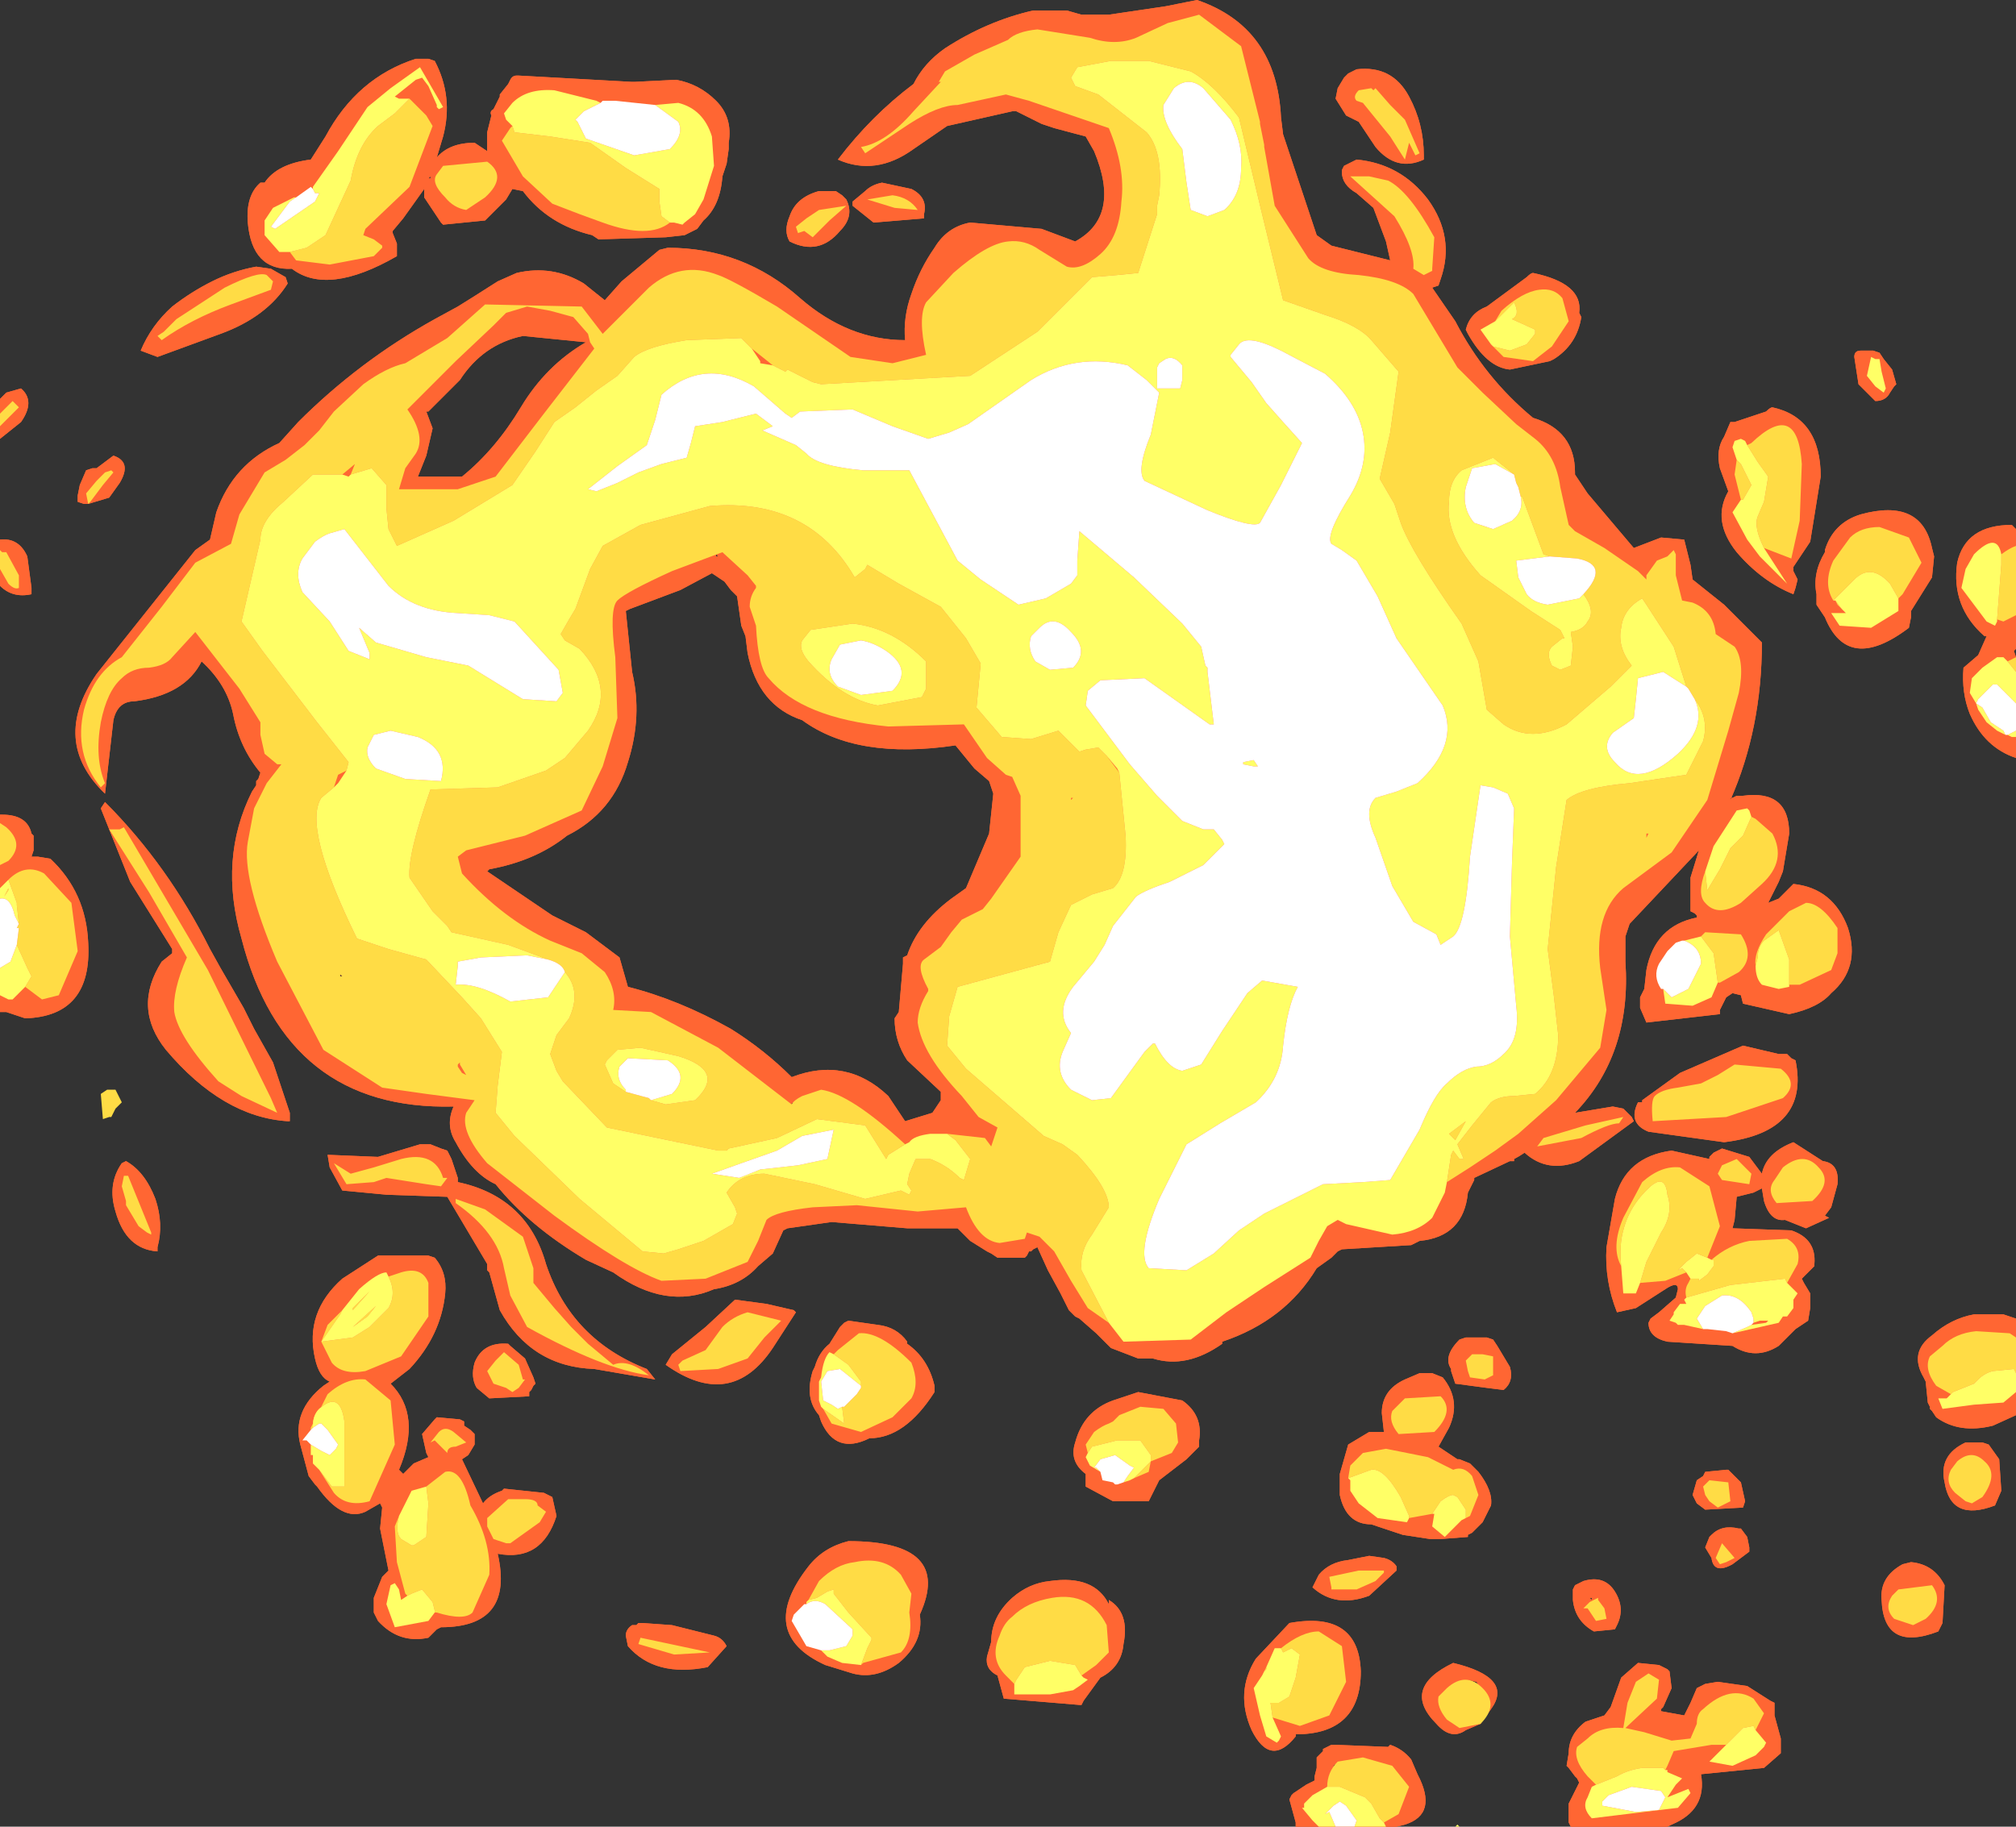 <?xml version="1.0" encoding="UTF-8" standalone="no"?>
<svg xmlns:ffdec="https://www.free-decompiler.com/flash" xmlns:xlink="http://www.w3.org/1999/xlink" ffdec:objectType="shape" height="43.5px" width="48.0px" xmlns="http://www.w3.org/2000/svg">
  <rect width="100%" height="100%" fill="#333333" stroke="none"/>
  <g transform="matrix(1.0, 0.0, 0.0, 1.0, 0.0, -4.5)">
    <path d="M46.0 18.25 L45.5 19.05 45.5 19.2 45.45 19.45 Q44.0 20.55 43.45 19.2 L43.25 18.9 43.25 18.65 Q43.15 18.15 43.45 17.65 L43.45 17.6 Q43.65 16.95 44.3 16.75 45.75 16.35 46.0 17.55 L46.05 17.75 46.0 18.25 M47.9 17.0 L48.0 17.1 48.0 19.95 47.95 20.0 48.0 20.15 48.0 22.55 Q47.25 22.3 46.9 21.5 46.7 21.0 46.75 20.4 L47.1 20.1 47.3 19.65 47.25 19.65 Q46.45 18.95 46.6 17.9 46.8 17.0 47.9 17.0 M45.05 13.3 L45.15 13.65 45.1 13.7 45.0 13.85 Q44.9 14.05 44.65 14.05 L44.25 13.65 44.15 13.0 Q44.15 12.85 44.3 12.85 L44.6 12.85 44.75 12.9 44.85 13.05 45.05 13.3 M42.05 14.3 Q42.15 14.2 42.2 14.2 43.35 14.45 43.35 15.85 L43.1 17.4 42.7 18.0 42.7 18.1 42.8 18.3 42.75 18.5 42.7 18.65 Q41.95 18.35 41.35 17.65 40.75 16.9 41.15 16.2 L40.95 15.65 Q40.85 15.2 41.05 14.9 L41.2 14.55 41.3 14.55 42.05 14.3 M41.85 19.7 L41.95 19.8 Q41.95 21.85 41.2 23.55 L41.2 23.5 41.25 23.5 41.35 23.45 41.5 23.45 Q42.6 23.3 42.6 24.35 L42.45 25.25 42.35 25.5 42.15 25.9 42.1 26.0 42.35 25.9 42.55 25.7 42.7 25.55 Q43.65 25.65 44.0 26.6 44.3 27.55 43.6 28.15 43.3 28.5 42.6 28.65 L41.5 28.4 41.45 28.2 41.25 28.15 41.1 28.25 40.95 28.55 40.95 28.65 39.2 28.85 39.05 28.5 39.05 28.25 39.15 28.05 39.2 27.6 Q39.4 26.55 40.4 26.35 L40.4 26.3 40.35 26.25 40.25 26.2 40.25 25.4 40.45 24.75 38.8 26.5 38.7 26.8 38.7 27.4 Q38.85 29.6 37.5 31.0 L38.4 30.85 38.65 30.9 38.7 30.95 38.8 31.05 38.85 31.1 38.9 31.2 37.6 32.15 Q36.85 32.45 36.3 31.95 36.15 32.05 36.05 32.1 L36.05 32.15 35.95 32.15 35.1 32.55 35.1 32.6 34.95 32.9 Q34.85 33.95 33.8 34.05 L33.6 34.15 31.95 34.25 31.85 34.3 31.7 34.45 31.35 34.7 Q30.6 35.95 29.1 36.45 L29.1 36.5 Q28.25 37.1 27.45 36.85 L27.1 36.85 26.45 36.6 26.1 36.25 25.7 35.9 25.6 35.85 25.55 35.8 25.45 35.7 25.25 35.3 24.95 34.75 24.7 34.2 24.6 34.25 24.55 34.3 24.5 34.3 24.45 34.4 24.4 34.45 23.9 34.45 23.75 34.45 23.6 34.35 23.5 34.3 23.1 34.05 23.05 34.0 22.8 33.75 22.75 33.75 21.6 33.75 19.8 33.6 18.75 33.75 18.65 33.8 18.4 34.35 18.05 34.65 Q17.65 35.1 17.0 35.2 15.85 35.7 14.6 34.8 L13.95 34.5 Q12.6 33.7 11.8 32.7 11.25 32.45 10.85 31.7 10.6 31.3 10.8 30.85 6.8 30.95 5.75 26.85 5.2 24.95 6.0 23.35 L6.1 23.2 6.1 23.1 6.15 23.05 6.2 22.9 Q5.7 22.3 5.55 21.5 5.4 20.8 4.8 20.25 4.4 21.05 3.2 21.2 2.8 21.2 2.7 21.65 L2.5 23.4 Q1.2 22.15 2.3 20.55 L4.65 17.6 5.0 17.35 5.15 16.7 Q5.55 15.55 6.65 15.05 L7.1 14.55 Q8.55 13.1 10.35 12.1 L10.9 11.8 11.3 11.55 11.85 11.2 12.3 11.0 Q13.15 10.8 13.9 11.25 L14.4 11.65 14.8 11.2 15.7 10.45 15.9 10.4 Q17.7 10.4 19.05 11.6 20.2 12.6 21.55 12.6 21.5 12.05 21.7 11.5 21.9 10.9 22.25 10.4 22.55 9.9 23.1 9.8 L24.8 9.95 25.6 10.25 Q26.7 9.65 26.05 8.1 L25.85 7.75 25.1 7.55 24.8 7.45 24.2 7.15 24.1 7.15 22.55 7.5 21.75 8.05 Q20.85 8.7 19.95 8.3 20.75 7.25 21.75 6.5 22.0 6.0 22.5 5.65 23.5 5.0 24.6 4.75 L25.4 4.75 25.75 4.85 26.4 4.85 27.75 4.65 28.5 4.5 Q30.4 5.15 30.5 7.3 L30.55 7.7 31.35 10.1 31.7 10.35 33.1 10.7 33.0 10.25 32.7 9.45 32.3 9.1 Q31.95 8.9 31.95 8.6 L31.95 8.55 32.0 8.45 32.1 8.4 32.2 8.35 32.3 8.3 Q33.35 8.4 34.0 9.25 34.65 10.15 34.3 11.15 L34.25 11.3 34.1 11.35 34.65 12.15 Q35.35 13.5 36.5 14.45 37.5 14.75 37.5 15.75 L37.5 15.8 37.8 16.25 38.9 17.55 39.55 17.3 40.1 17.35 40.25 17.95 40.3 18.3 41.05 18.9 41.85 19.7 M42.4 29.6 L42.55 29.6 42.65 29.7 42.75 29.75 Q43.1 31.45 41.05 31.7 L39.25 31.45 Q38.75 31.25 39.0 30.75 L39.05 30.75 39.1 30.75 39.1 30.7 40.0 30.05 41.5 29.4 42.35 29.6 42.4 29.6 M43.55 33.5 L43.0 33.75 42.5 33.55 Q42.15 33.6 42.0 33.1 L41.95 32.8 41.75 32.9 41.35 33.0 41.3 33.55 41.25 33.75 42.65 33.8 Q43.25 34.0 43.2 34.6 L43.2 34.65 43.15 34.7 43.05 34.8 42.9 34.95 42.95 35.05 43.1 35.3 43.1 35.65 43.05 35.95 42.75 36.15 42.35 36.55 Q41.8 36.9 41.25 36.55 L39.7 36.45 Q39.25 36.35 39.25 36.0 L39.3 35.9 39.5 35.75 39.9 35.4 39.95 35.2 Q39.95 35.0 39.65 35.2 L38.95 35.65 38.5 35.75 Q38.2 35.0 38.25 34.2 L38.45 33.05 Q38.7 32.05 39.8 31.9 L40.7 32.1 40.7 32.05 40.8 31.95 40.9 31.9 41.0 31.85 41.65 32.05 41.95 32.45 Q42.05 31.95 42.7 31.7 L43.4 32.15 Q43.8 32.2 43.75 32.7 L43.6 33.25 43.45 33.45 43.55 33.5 M47.0 35.8 L47.7 35.8 48.0 35.9 48.0 38.2 47.45 38.45 Q46.65 38.65 46.1 38.25 L46.0 38.1 45.95 38.05 45.95 38.0 45.9 37.9 45.85 37.4 45.8 37.3 Q45.45 36.7 46.0 36.3 46.45 35.9 47.0 35.8 M46.8 38.85 L46.9 38.85 47.2 38.85 47.35 38.9 47.6 39.25 47.65 40.0 47.5 40.35 Q46.45 40.75 46.3 39.8 46.15 39.15 46.8 38.85 M46.25 43.15 L46.15 43.35 Q44.85 43.85 44.8 42.6 44.75 42.05 45.3 41.75 L45.5 41.7 Q46.05 41.75 46.3 42.25 L46.25 43.15 M41.15 39.5 L41.45 39.8 41.55 40.25 41.5 40.4 40.6 40.45 40.4 40.3 40.3 40.1 40.4 39.75 40.55 39.65 40.6 39.55 41.1 39.5 41.15 39.5 M41.45 40.9 L41.6 41.1 41.65 41.35 41.65 41.45 41.25 41.75 Q40.8 42.0 40.75 41.6 L40.6 41.35 40.7 41.1 40.75 41.05 Q41.0 40.8 41.4 40.9 L41.45 40.9 M40.9 44.55 L41.6 44.65 42.15 45.0 42.25 45.05 42.25 45.15 42.25 45.35 42.4 45.9 42.4 46.25 42.0 46.6 40.5 46.75 Q40.65 47.6 39.8 47.95 L39.7 48.0 37.4 48.0 37.35 47.9 37.35 47.45 37.6 46.95 37.55 46.85 37.5 46.8 37.35 46.6 37.3 46.55 37.35 46.25 Q37.35 45.8 37.75 45.5 L38.2 45.35 38.35 45.15 38.6 44.45 39.0 44.1 39.5 44.15 39.7 44.25 39.75 44.3 39.8 44.7 39.6 45.15 39.55 45.2 39.55 45.25 40.1 45.35 40.25 45.05 40.4 44.7 40.6 44.6 40.9 44.55 M33.9 8.2 L33.9 8.3 Q33.25 8.6 32.75 8.0 L32.35 7.4 32.05 7.25 31.8 6.85 31.85 6.6 32.0 6.35 32.05 6.3 32.1 6.25 32.3 6.15 Q33.15 6.05 33.55 6.8 33.9 7.45 33.9 8.2 M35.4 11.8 L36.35 11.1 Q36.45 11.0 36.5 11.0 37.7 11.25 37.6 11.95 L37.65 12.05 Q37.55 12.7 37.0 13.05 L36.9 13.1 35.95 13.3 Q35.4 13.25 34.95 12.45 L34.9 12.35 Q35.0 11.95 35.4 11.8 M21.0 8.85 L21.7 9.0 Q22.1 9.2 22.0 9.6 L22.0 9.7 20.8 9.8 20.3 9.4 20.3 9.3 20.6 9.05 Q20.75 8.9 21.0 8.85 M22.75 22.25 Q20.4 22.6 19.1 21.65 18.05 21.3 17.8 20.05 L17.75 19.65 17.65 19.4 17.55 18.7 17.4 18.55 17.25 18.35 16.95 18.15 16.2 18.55 15.0 19.0 14.9 19.05 15.05 20.5 Q15.3 21.55 14.95 22.65 14.6 23.85 13.5 24.4 12.75 25.0 11.65 25.2 L11.6 25.25 13.15 26.3 13.95 26.7 14.75 27.3 14.95 28.0 Q16.15 28.3 17.4 29.0 18.2 29.5 18.85 30.15 20.15 29.65 21.15 30.6 L21.55 31.2 22.2 31.0 22.4 30.7 22.4 30.5 21.6 29.75 Q21.3 29.3 21.3 28.75 L21.4 28.6 21.5 27.45 21.5 27.4 21.5 27.3 21.6 27.25 Q21.85 26.5 22.65 25.9 L23.0 25.65 23.55 24.35 23.65 23.4 23.55 23.1 23.2 22.8 22.75 22.25 M10.35 5.95 Q10.8 6.8 10.55 7.75 L10.4 8.25 Q10.7 7.9 11.3 7.9 L11.6 8.1 11.6 7.65 11.7 7.25 Q11.65 7.15 11.75 7.1 L11.9 6.8 11.9 6.75 12.1 6.5 12.15 6.4 Q12.2 6.3 12.3 6.3 L12.35 6.3 15.05 6.45 15.1 6.45 16.1 6.4 Q16.65 6.5 17.05 6.9 17.45 7.3 17.35 7.9 L17.35 8.05 17.3 8.4 17.2 8.7 Q17.15 9.4 16.75 9.75 L16.6 9.95 16.3 10.1 15.85 10.15 14.25 10.2 14.1 10.1 Q13.05 9.85 12.45 9.05 L12.2 9.0 12.05 9.25 11.55 9.75 10.55 9.85 10.5 9.8 10.1 9.2 10.1 9.0 9.6 9.7 9.35 10.0 9.35 10.05 9.45 10.3 9.45 10.5 9.45 10.6 Q7.8 11.55 6.95 10.9 6.0 10.95 5.9 9.8 5.85 9.15 6.2 8.85 L6.3 8.85 Q6.6 8.4 7.4 8.3 L7.75 7.75 Q8.5 6.35 9.9 5.9 L10.2 5.9 10.35 5.95 M10.25 8.7 L10.2 8.75 10.25 8.75 10.25 8.7 M14.75 12.15 L14.8 12.1 14.75 12.15 M20.05 9.15 L20.15 9.25 Q20.35 9.65 20.0 10.0 19.5 10.6 18.8 10.25 18.65 10.0 18.8 9.65 18.95 9.2 19.5 9.05 L19.7 9.05 19.9 9.05 20.05 9.15 M5.05 11.2 Q5.55 10.95 6.1 10.85 L6.45 10.9 6.8 11.1 6.85 11.25 Q6.35 12.05 5.25 12.45 L3.75 13.0 3.35 12.85 Q3.6 12.25 4.1 11.8 4.55 11.45 5.05 11.2 M0.0 14.95 L0.0 14.0 0.15 13.85 0.5 13.75 Q0.85 14.05 0.5 14.55 L0.0 14.95 M2.3 15.65 L2.7 15.35 Q3.15 15.5 2.85 16.0 L2.6 16.35 2.1 16.5 2.0 16.5 1.85 16.45 1.85 16.3 1.9 16.05 2.05 15.7 2.2 15.65 2.3 15.65 M0.75 18.5 L0.75 18.65 Q0.3 18.75 0.0 18.45 L0.0 17.35 Q0.45 17.3 0.65 17.75 L0.75 18.5 M0.05 23.9 Q0.65 23.9 0.75 24.35 L0.8 24.4 0.8 24.55 0.8 24.75 0.75 24.9 0.9 24.9 1.2 24.95 Q2.05 25.75 2.1 26.95 2.2 28.7 0.6 28.75 L0.15 28.6 0.1 28.6 0.0 28.6 0.0 23.9 0.05 23.9 M2.5 23.6 Q4.0 25.1 5.0 27.1 L5.25 27.55 5.8 28.5 6.05 29.0 6.5 29.8 6.9 31.0 6.9 31.05 6.9 31.15 6.9 31.2 6.85 31.2 Q5.3 31.1 3.95 29.5 3.15 28.5 3.85 27.4 L4.1 27.2 4.1 27.15 4.1 27.1 3.1 25.5 2.4 23.75 2.5 23.6 M17.05 17.75 L17.1 17.75 17.05 17.7 17.05 17.75 M12.45 12.5 Q11.5 12.7 10.95 13.55 L10.2 14.3 10.15 14.3 10.3 14.7 10.15 15.35 9.95 15.85 11.0 15.85 Q11.8 15.2 12.4 14.2 13.0 13.2 13.95 12.65 L12.45 12.5 M18.9 30.8 L18.85 30.75 18.85 30.8 18.9 30.8 M11.2 25.5 L11.2 25.55 11.2 25.5 M10.5 31.85 L10.65 31.9 10.75 32.1 10.9 32.55 10.9 32.65 Q12.55 33.0 13.0 34.6 13.6 36.4 15.4 37.1 L15.6 37.35 14.15 37.1 Q12.65 37.05 11.9 35.7 L11.65 34.8 11.6 34.75 11.6 34.65 11.6 34.6 10.65 33.0 9.2 32.95 8.15 32.85 7.85 32.3 7.8 32.0 9.0 32.05 10.0 31.75 10.25 31.75 10.5 31.85 M10.35 34.45 Q10.65 34.8 10.6 35.3 10.5 36.3 9.75 37.1 L9.3 37.45 Q10.05 38.2 9.5 39.5 L9.6 39.6 9.85 39.35 10.2 39.2 10.15 39.1 10.05 38.65 10.35 38.3 10.4 38.25 10.95 38.3 11.05 38.35 11.05 38.45 11.2 38.55 11.3 38.65 11.3 38.9 11.15 39.15 11.0 39.25 11.5 40.3 Q11.65 40.1 11.95 40.0 L12.0 39.95 12.95 40.05 13.15 40.15 13.25 40.6 Q12.9 41.7 11.85 41.5 12.25 43.25 10.5 43.25 L10.4 43.3 10.2 43.5 Q9.5 43.65 9.0 43.1 L8.95 43.0 8.9 42.9 8.9 42.55 9.1 42.05 9.25 41.9 9.05 40.9 9.1 40.4 9.05 40.3 8.7 40.5 Q8.15 40.75 7.55 39.9 L7.5 39.85 7.35 39.65 7.15 38.9 Q6.95 38.1 7.7 37.5 L7.85 37.4 Q7.6 37.3 7.5 36.85 7.25 35.75 8.15 34.95 L9.0 34.4 10.2 34.4 10.35 34.45 M12.15 36.55 L12.5 36.85 12.7 37.3 12.75 37.45 12.7 37.5 12.65 37.6 12.6 37.65 12.6 37.75 11.65 37.8 11.35 37.55 Q11.2 37.3 11.3 36.95 11.5 36.45 12.1 36.5 L12.15 36.55 M16.0 36.75 L16.8 36.1 17.5 35.45 18.25 35.55 18.9 35.7 18.95 35.75 18.4 36.6 Q17.4 38.1 15.85 37.0 L16.0 36.75 M20.2 35.95 L20.9 36.05 Q21.35 36.1 21.6 36.45 L21.6 36.5 Q22.1 36.85 22.25 37.5 L22.25 37.65 Q21.55 38.75 20.7 38.75 19.9 39.15 19.55 38.35 L19.5 38.2 Q19.15 37.8 19.35 37.15 L19.4 37.05 Q19.5 36.7 19.75 36.5 L20.0 36.1 20.1 36.0 20.2 35.95 M8.1 27.7 L8.1 27.75 8.15 27.75 8.1 27.7 M2.75 33.35 Q2.55 32.7 2.9 32.2 L3.0 32.15 Q3.45 32.4 3.7 33.05 3.9 33.65 3.75 34.2 L3.75 34.3 Q3.0 34.25 2.75 33.35 M9.25 34.9 L9.3 34.9 9.25 34.9 M9.55 42.6 L9.6 42.6 9.55 42.6 M15.3 43.15 L16.0 43.2 17.0 43.45 Q17.2 43.5 17.3 43.7 L16.85 44.2 Q15.6 44.45 14.95 43.7 L14.9 43.45 Q14.9 43.3 15.05 43.2 L15.15 43.2 15.2 43.15 15.3 43.15 M20.2 41.2 Q22.7 41.2 21.9 42.95 22.0 43.6 21.4 44.1 20.85 44.5 20.3 44.35 L19.65 44.15 Q18.0 43.4 19.25 41.8 19.6 41.35 20.2 41.2 M16.45 43.75 L16.55 43.75 16.6 43.75 16.45 43.75 M34.75 36.4 L34.9 36.35 35.4 36.35 35.55 36.4 35.65 36.55 35.95 37.05 Q36.05 37.4 35.8 37.6 L35.4 37.55 34.65 37.45 34.55 37.15 34.55 37.1 Q34.35 36.8 34.75 36.4 M23.6 31.75 L23.6 31.8 23.6 31.75 M28.55 38.8 L28.55 38.95 28.25 39.25 27.6 39.75 27.35 40.25 26.5 40.25 25.85 39.9 25.85 39.8 25.85 39.75 25.85 39.65 25.85 39.6 Q25.45 39.3 25.6 38.85 25.8 38.1 26.5 37.85 L27.1 37.65 28.15 37.85 Q28.65 38.2 28.55 38.8 M26.4 42.6 Q26.9 42.9 26.75 43.65 26.7 44.2 26.2 44.45 L25.8 45.0 25.75 45.1 25.7 45.1 23.9 44.95 23.75 44.4 Q23.45 44.25 23.5 43.95 L23.6 43.6 Q23.6 43.0 24.1 42.55 24.5 42.2 25.0 42.15 26.05 42.0 26.4 42.7 L26.4 42.6 M29.9 44.0 L30.7 43.15 Q32.35 42.85 32.4 44.3 32.4 45.8 30.85 45.8 L30.85 45.85 Q30.25 46.6 29.8 45.7 29.4 44.8 29.9 44.0 M37.45 42.4 L37.45 42.35 37.5 42.25 37.6 42.2 37.7 42.15 Q38.2 42.0 38.45 42.4 38.7 42.8 38.5 43.2 L38.45 43.3 37.95 43.35 Q37.5 43.1 37.45 42.6 L37.45 42.4 M37.9 42.55 L37.85 42.55 37.9 42.6 37.9 42.55 M34.5 38.5 L34.25 38.95 34.7 39.25 34.75 39.25 35.0 39.35 35.1 39.45 35.2 39.55 Q35.55 40.0 35.5 40.35 L35.3 40.75 35.05 41.0 34.95 41.05 34.95 41.1 34.3 41.15 34.25 41.15 34.05 41.15 33.4 41.05 32.65 40.8 Q32.05 40.8 31.9 40.1 L31.9 39.6 32.1 38.9 32.6 38.6 32.95 38.6 32.9 38.15 Q32.9 37.6 33.45 37.35 L33.8 37.2 34.1 37.2 34.35 37.3 Q34.8 37.85 34.5 38.5 M31.25 42.3 L31.4 42.0 Q31.65 41.7 32.1 41.65 L32.6 41.55 32.95 41.6 Q33.15 41.65 33.25 41.8 L33.25 41.9 32.6 42.5 Q31.8 42.8 31.25 42.3 M34.95 44.5 L35.2 44.6 35.15 44.55 34.95 44.5 M33.1 46.05 Q33.4 46.15 33.6 46.4 L33.75 46.75 Q34.25 47.7 33.45 47.95 L33.25 48.0 30.85 48.0 30.85 47.9 30.7 47.35 30.75 47.25 30.8 47.2 30.95 47.1 31.1 47.0 31.3 46.9 31.3 46.8 31.35 46.6 31.35 46.35 31.5 46.2 31.5 46.15 31.6 46.1 31.7 46.05 31.8 46.05 33.05 46.1 33.1 46.05 M34.6 44.1 Q36.05 44.45 35.5 45.2 L35.25 45.55 34.9 45.7 Q34.55 45.95 34.2 45.55 33.35 44.7 34.6 44.1 M30.5 45.8 L30.45 45.8 30.5 45.8 M31.75 46.6 L31.8 46.5 31.75 46.55 31.75 46.6 M39.75 47.3 L39.7 47.3 39.75 47.3" fill="#ff6633" fill-rule="evenodd" stroke="none"/>
    <path d="M46.05 17.75 L46.0 18.25 45.5 19.05 45.5 19.2 45.45 19.45 Q44.0 20.55 43.45 19.2 L43.25 18.9 43.25 18.65 Q43.15 18.15 43.45 17.65 L43.45 17.6 Q43.65 16.95 44.3 16.75 45.75 16.35 46.0 17.55 L46.05 17.75 M48.0 17.1 L48.0 19.95 47.95 20.0 48.0 20.15 48.0 22.55 Q47.25 22.3 46.9 21.5 46.7 21.0 46.75 20.4 L47.1 20.1 47.3 19.65 47.25 19.65 Q46.45 18.95 46.6 17.9 46.8 17.0 47.9 17.0 L48.0 17.1 M44.6 12.85 L44.75 12.9 44.85 13.05 45.05 13.3 45.15 13.65 45.1 13.7 45.0 13.85 Q44.9 14.05 44.65 14.05 L44.25 13.65 44.15 13.0 Q44.15 12.85 44.3 12.85 L44.6 12.85 M41.3 14.55 L42.05 14.3 Q42.15 14.2 42.2 14.2 43.35 14.45 43.35 15.85 L43.1 17.4 42.7 18.0 42.7 18.1 42.8 18.3 42.75 18.5 42.7 18.65 Q41.95 18.35 41.35 17.65 40.75 16.9 41.15 16.2 L40.95 15.65 Q40.85 15.2 41.05 14.9 L41.2 14.55 41.3 14.55 M41.95 19.8 Q41.95 21.85 41.2 23.55 L41.2 23.5 41.25 23.5 41.35 23.45 41.5 23.45 Q42.6 23.3 42.6 24.35 L42.45 25.25 42.35 25.5 42.15 25.9 42.1 26.0 42.35 25.9 42.55 25.7 42.7 25.55 Q43.65 25.65 44.0 26.6 44.3 27.55 43.6 28.15 43.3 28.5 42.6 28.65 L41.5 28.4 41.45 28.2 41.25 28.15 41.1 28.25 40.95 28.55 40.95 28.65 39.2 28.85 39.05 28.5 39.05 28.25 39.15 28.05 39.2 27.6 Q39.4 26.55 40.4 26.35 L40.4 26.3 40.35 26.25 40.25 26.2 40.25 25.4 40.45 24.75 38.8 26.5 38.7 26.8 38.7 27.4 Q38.85 29.6 37.5 31.0 L38.4 30.85 38.65 30.9 38.7 30.95 38.8 31.05 38.85 31.1 38.9 31.2 37.6 32.15 Q36.85 32.45 36.3 31.95 36.15 32.05 36.05 32.1 L36.05 32.15 35.95 32.15 35.1 32.55 35.1 32.6 34.95 32.9 Q34.85 33.95 33.8 34.05 L33.6 34.15 31.95 34.25 31.85 34.3 31.7 34.45 31.35 34.7 Q30.6 35.95 29.1 36.45 L29.1 36.5 Q28.25 37.1 27.45 36.85 L27.1 36.85 26.45 36.6 26.1 36.25 25.7 35.9 25.6 35.85 25.55 35.8 25.45 35.7 25.25 35.3 24.95 34.75 24.7 34.2 24.6 34.25 24.55 34.3 24.5 34.3 24.45 34.4 24.4 34.45 23.9 34.45 23.75 34.45 23.6 34.35 23.5 34.3 23.1 34.05 23.05 34.0 22.8 33.75 22.75 33.75 21.6 33.75 19.8 33.6 18.75 33.75 18.65 33.8 18.4 34.35 18.05 34.65 Q17.65 35.1 17.0 35.2 15.85 35.7 14.6 34.8 L13.95 34.5 Q12.6 33.7 11.8 32.7 11.25 32.45 10.85 31.7 10.6 31.3 10.8 30.85 6.8 30.95 5.75 26.85 5.2 24.95 6.0 23.35 L6.1 23.2 6.1 23.1 6.15 23.05 6.2 22.9 Q5.7 22.3 5.55 21.5 5.4 20.8 4.8 20.25 4.4 21.05 3.2 21.2 2.8 21.2 2.7 21.65 L2.5 23.4 Q1.2 22.15 2.3 20.55 L4.65 17.6 5.0 17.35 5.15 16.7 Q5.55 15.55 6.65 15.05 L7.1 14.55 Q8.55 13.1 10.35 12.1 L10.9 11.8 11.3 11.55 11.85 11.2 12.3 11.0 Q13.15 10.8 13.9 11.25 L14.4 11.65 14.8 11.2 15.7 10.45 15.9 10.4 Q17.7 10.4 19.05 11.6 20.2 12.6 21.55 12.6 21.5 12.05 21.7 11.5 21.9 10.9 22.25 10.4 22.55 9.9 23.1 9.8 L24.8 9.95 25.6 10.25 Q26.7 9.65 26.05 8.1 L25.85 7.75 25.1 7.55 24.8 7.45 24.2 7.15 24.1 7.15 22.55 7.5 21.75 8.05 Q20.85 8.7 19.95 8.3 20.75 7.25 21.75 6.5 22.0 6.0 22.5 5.65 23.5 5.0 24.6 4.75 L25.4 4.75 25.75 4.85 26.4 4.85 27.75 4.65 28.5 4.5 Q30.4 5.15 30.5 7.3 L30.55 7.7 31.35 10.1 31.7 10.35 33.1 10.7 33.0 10.25 32.7 9.45 32.3 9.1 Q31.95 8.9 31.95 8.6 L31.95 8.55 32.0 8.45 32.1 8.4 32.2 8.35 32.3 8.3 Q33.35 8.4 34.0 9.25 34.65 10.15 34.3 11.15 L34.25 11.3 34.1 11.35 34.65 12.15 Q35.35 13.5 36.5 14.45 37.5 14.75 37.5 15.75 L37.5 15.8 37.8 16.25 38.9 17.55 39.55 17.3 40.1 17.35 40.25 17.95 40.3 18.3 41.05 18.9 41.85 19.7 41.95 19.8 M42.55 29.6 L42.65 29.7 42.75 29.75 Q43.1 31.45 41.05 31.7 L39.25 31.45 Q38.75 31.25 39.0 30.75 L39.05 30.75 39.1 30.75 39.1 30.7 40.0 30.05 41.5 29.4 42.35 29.6 42.4 29.6 42.55 29.6 M43.55 33.5 L43.0 33.75 42.5 33.55 Q42.15 33.6 42.0 33.1 L41.95 32.8 41.75 32.9 41.35 33.0 41.3 33.55 41.25 33.75 42.65 33.8 Q43.25 34.0 43.2 34.6 L43.2 34.65 43.15 34.7 43.05 34.8 42.9 34.95 42.95 35.05 43.1 35.3 43.1 35.65 43.05 35.95 42.75 36.15 42.35 36.55 Q41.8 36.9 41.25 36.55 L39.7 36.45 Q39.25 36.35 39.25 36.0 L39.3 35.9 39.5 35.75 39.9 35.4 39.95 35.2 Q39.95 35.0 39.65 35.2 L38.95 35.65 38.5 35.75 Q38.2 35.0 38.25 34.2 L38.45 33.05 Q38.7 32.05 39.8 31.9 L40.7 32.1 40.7 32.05 40.8 31.95 40.9 31.9 41.0 31.85 41.65 32.05 41.95 32.45 Q42.05 31.95 42.7 31.7 L43.4 32.15 Q43.8 32.2 43.75 32.7 L43.6 33.25 43.45 33.45 43.55 33.5 M47.7 35.8 L48.0 35.9 48.0 38.2 47.45 38.45 Q46.65 38.65 46.1 38.25 L46.0 38.1 45.95 38.05 45.95 38.0 45.9 37.9 45.85 37.4 45.8 37.3 Q45.45 36.7 46.0 36.3 46.45 35.9 47.0 35.8 L47.7 35.8 M46.8 38.85 L46.9 38.85 47.2 38.85 47.35 38.9 47.6 39.25 47.65 40.0 47.5 40.35 Q46.45 40.75 46.3 39.8 46.15 39.15 46.8 38.85 M46.25 43.15 L46.15 43.35 Q44.85 43.85 44.8 42.6 44.75 42.05 45.3 41.75 L45.5 41.7 Q46.05 41.75 46.3 42.25 L46.25 43.15 M40.6 39.55 L41.1 39.5 41.15 39.5 41.45 39.8 41.55 40.25 41.5 40.4 40.6 40.45 40.4 40.3 40.3 40.1 40.4 39.75 40.55 39.65 40.6 39.55 M41.45 40.9 L41.6 41.1 41.65 41.35 41.65 41.45 41.25 41.75 Q40.8 42.0 40.75 41.6 L40.6 41.35 40.7 41.1 40.75 41.05 Q41.0 40.8 41.4 40.9 L41.45 40.9 M41.6 44.65 L42.15 45.0 42.25 45.05 42.25 45.15 42.25 45.35 42.4 45.9 42.4 46.25 42.0 46.6 40.5 46.75 Q40.65 47.6 39.8 47.95 L39.7 48.0 37.4 48.0 37.35 47.9 37.35 47.45 37.6 46.95 37.55 46.85 37.5 46.8 37.35 46.6 37.3 46.55 37.35 46.25 Q37.35 45.8 37.75 45.5 L38.2 45.35 38.35 45.15 38.6 44.45 39.0 44.1 39.5 44.15 39.7 44.25 39.75 44.3 39.8 44.7 39.6 45.15 39.55 45.2 39.55 45.25 40.1 45.35 40.25 45.05 40.4 44.7 40.6 44.6 40.9 44.55 41.6 44.65 M33.9 8.3 Q33.25 8.6 32.75 8.0 L32.35 7.4 32.05 7.25 31.8 6.85 31.85 6.6 32.0 6.35 32.05 6.3 32.1 6.25 32.3 6.15 Q33.15 6.05 33.55 6.8 33.9 7.45 33.9 8.2 L33.9 8.3 M35.4 11.8 L36.35 11.1 Q36.45 11.0 36.5 11.0 37.7 11.25 37.6 11.95 L37.65 12.05 Q37.55 12.7 37.0 13.05 L36.9 13.1 35.95 13.3 Q35.4 13.25 34.95 12.45 L34.9 12.35 Q35.0 11.95 35.4 11.8 M21.0 8.85 L21.7 9.0 Q22.1 9.2 22.0 9.6 L22.0 9.7 20.8 9.8 20.3 9.4 20.3 9.3 20.6 9.05 Q20.75 8.9 21.0 8.85 M23.2 22.8 L22.75 22.25 Q20.4 22.6 19.1 21.65 18.05 21.3 17.8 20.05 L17.75 19.65 17.65 19.4 17.55 18.7 17.4 18.55 17.25 18.35 16.95 18.15 16.2 18.55 15.0 19.0 14.9 19.05 15.05 20.5 Q15.3 21.55 14.95 22.65 14.6 23.85 13.5 24.4 12.75 25.0 11.65 25.2 L11.6 25.25 13.15 26.3 13.95 26.7 14.75 27.3 14.95 28.0 Q16.15 28.3 17.4 29.0 18.2 29.5 18.85 30.15 20.15 29.65 21.15 30.6 L21.55 31.2 22.2 31.0 22.4 30.7 22.4 30.5 21.6 29.75 Q21.3 29.3 21.3 28.75 L21.4 28.6 21.5 27.45 21.5 27.4 21.5 27.3 21.6 27.25 Q21.85 26.5 22.65 25.9 L23.0 25.65 23.55 24.35 23.65 23.4 23.55 23.1 23.2 22.8 M10.35 5.95 Q10.8 6.8 10.55 7.75 L10.4 8.25 Q10.7 7.9 11.3 7.9 L11.6 8.1 11.6 7.65 11.7 7.25 Q11.65 7.15 11.75 7.1 L11.9 6.8 11.9 6.75 12.1 6.5 12.15 6.4 Q12.2 6.3 12.3 6.3 L12.35 6.3 15.05 6.45 15.1 6.45 16.1 6.4 Q16.65 6.5 17.05 6.9 17.45 7.3 17.35 7.9 L17.35 8.05 17.3 8.4 17.2 8.7 Q17.15 9.4 16.75 9.75 L16.6 9.95 16.3 10.1 15.85 10.15 14.25 10.2 14.1 10.1 Q13.05 9.85 12.45 9.05 L12.2 9.0 12.05 9.25 11.55 9.75 10.55 9.85 10.5 9.8 10.1 9.2 10.1 9.0 9.6 9.7 9.35 10.0 9.35 10.05 9.45 10.3 9.45 10.5 9.45 10.6 Q7.8 11.55 6.95 10.9 6.0 10.95 5.9 9.8 5.85 9.15 6.2 8.85 L6.3 8.85 Q6.6 8.4 7.4 8.3 L7.75 7.75 Q8.5 6.35 9.9 5.9 L10.2 5.9 10.35 5.95 M10.25 8.75 L10.25 8.7 10.2 8.75 10.25 8.75 M14.75 12.15 L14.8 12.1 14.75 12.15 M19.9 9.05 L20.05 9.15 20.15 9.25 Q20.35 9.65 20.0 10.0 19.5 10.6 18.8 10.25 18.65 10.0 18.8 9.65 18.95 9.2 19.5 9.05 L19.7 9.05 19.9 9.05 M5.05 11.2 Q5.55 10.95 6.1 10.85 L6.45 10.9 6.8 11.1 6.85 11.25 Q6.35 12.05 5.25 12.45 L3.75 13.0 3.35 12.85 Q3.6 12.25 4.1 11.8 4.55 11.45 5.05 11.2 M0.15 13.85 L0.5 13.75 Q0.85 14.05 0.5 14.55 L0.0 14.95 0.0 14.0 0.15 13.85 M2.3 15.65 L2.7 15.35 Q3.15 15.5 2.85 16.0 L2.6 16.35 2.1 16.5 2.0 16.5 1.85 16.45 1.85 16.3 1.9 16.05 2.05 15.7 2.2 15.65 2.3 15.65 M0.0 17.35 Q0.45 17.3 0.65 17.75 L0.75 18.5 0.75 18.65 Q0.3 18.75 0.0 18.45 L0.0 17.35 M0.05 23.9 Q0.65 23.9 0.75 24.35 L0.8 24.4 0.8 24.55 0.8 24.75 0.75 24.9 0.9 24.9 1.2 24.95 Q2.05 25.75 2.1 26.95 2.2 28.7 0.6 28.75 L0.15 28.6 0.1 28.6 0.0 28.6 0.0 23.9 0.05 23.9 M2.5 23.6 Q4.0 25.1 5.0 27.1 L5.25 27.55 5.8 28.5 6.05 29.0 6.5 29.8 6.9 31.0 6.9 31.05 6.9 31.15 6.9 31.2 6.85 31.2 Q5.3 31.1 3.95 29.5 3.15 28.5 3.85 27.4 L4.1 27.2 4.1 27.15 4.1 27.1 3.1 25.5 2.4 23.75 2.5 23.6 M17.05 17.75 L17.1 17.75 17.05 17.7 17.05 17.75 M10.95 13.55 L10.2 14.3 10.15 14.3 10.3 14.7 10.15 15.35 9.95 15.85 11.0 15.85 Q11.8 15.2 12.4 14.2 13.0 13.2 13.95 12.65 L12.45 12.5 Q11.5 12.7 10.95 13.55 M18.85 30.8 L18.9 30.8 18.85 30.75 18.85 30.8 M11.2 25.5 L11.2 25.55 11.2 25.5 M10.75 32.1 L10.9 32.55 10.9 32.65 Q12.55 33.0 13.0 34.6 13.6 36.4 15.4 37.1 L15.6 37.35 14.15 37.1 Q12.65 37.05 11.9 35.7 L11.65 34.8 11.6 34.75 11.6 34.65 11.6 34.6 10.65 33.0 9.2 32.95 8.15 32.85 7.85 32.3 7.8 32.0 9.0 32.05 10.0 31.75 10.25 31.75 10.5 31.85 10.65 31.9 10.75 32.1 M10.35 34.45 Q10.65 34.8 10.6 35.3 10.5 36.3 9.75 37.1 L9.3 37.45 Q10.05 38.2 9.5 39.5 L9.6 39.6 9.85 39.35 10.2 39.2 10.15 39.1 10.05 38.65 10.35 38.3 10.4 38.25 10.95 38.3 11.05 38.35 11.05 38.45 11.2 38.55 11.3 38.65 11.3 38.9 11.15 39.15 11.0 39.25 11.5 40.3 Q11.65 40.1 11.95 40.0 L12.0 39.95 12.95 40.05 13.15 40.15 13.25 40.6 Q12.9 41.7 11.85 41.5 12.25 43.25 10.5 43.25 L10.4 43.3 10.2 43.5 Q9.5 43.65 9.0 43.1 L8.95 43.0 8.9 42.9 8.9 42.55 9.1 42.05 9.25 41.9 9.05 40.9 9.1 40.4 9.05 40.3 8.7 40.5 Q8.15 40.75 7.55 39.9 L7.5 39.85 7.35 39.65 7.15 38.9 Q6.95 38.1 7.7 37.5 L7.85 37.4 Q7.6 37.3 7.5 36.85 7.25 35.75 8.15 34.95 L9.0 34.4 10.2 34.4 10.35 34.45 M12.15 36.55 L12.5 36.85 12.7 37.3 12.75 37.45 12.7 37.5 12.65 37.6 12.6 37.65 12.6 37.75 11.65 37.8 11.35 37.55 Q11.2 37.3 11.3 36.95 11.5 36.45 12.1 36.5 L12.15 36.55 M16.0 36.75 L16.8 36.1 17.5 35.45 18.25 35.55 18.9 35.7 18.95 35.75 18.4 36.6 Q17.4 38.1 15.85 37.0 L16.0 36.75 M20.0 36.1 L20.1 36.0 20.2 35.95 20.9 36.05 Q21.35 36.1 21.6 36.45 L21.6 36.5 Q22.1 36.85 22.25 37.5 L22.25 37.65 Q21.55 38.75 20.7 38.75 19.9 39.15 19.55 38.35 L19.5 38.2 Q19.15 37.8 19.35 37.15 L19.4 37.05 Q19.5 36.7 19.75 36.5 L20.0 36.1 M8.15 27.75 L8.1 27.7 8.1 27.75 8.15 27.75 M3.0 32.15 Q3.45 32.4 3.7 33.05 3.9 33.65 3.75 34.2 L3.75 34.3 Q3.0 34.25 2.75 33.35 2.55 32.7 2.9 32.2 L3.0 32.15 M9.25 34.9 L9.3 34.9 9.25 34.9 M9.55 42.6 L9.6 42.6 9.55 42.6 M16.0 43.2 L17.0 43.45 Q17.2 43.5 17.3 43.7 L16.85 44.2 Q15.6 44.45 14.95 43.7 L14.9 43.45 Q14.9 43.3 15.05 43.2 L15.15 43.2 15.2 43.15 15.3 43.15 16.0 43.2 M20.2 41.2 Q22.7 41.2 21.9 42.95 22.0 43.6 21.4 44.1 20.85 44.5 20.3 44.35 L19.65 44.15 Q18.0 43.4 19.25 41.8 19.6 41.35 20.2 41.2 M16.6 43.75 L16.45 43.75 16.55 43.75 16.6 43.75 M35.4 36.35 L35.55 36.4 35.65 36.55 35.95 37.05 Q36.05 37.4 35.8 37.6 L35.4 37.55 34.65 37.45 34.55 37.15 34.55 37.1 Q34.35 36.8 34.75 36.4 L34.9 36.35 35.4 36.35 M23.6 31.8 L23.6 31.75 23.6 31.8 M28.55 38.8 L28.55 38.95 28.25 39.25 27.6 39.75 27.35 40.25 26.5 40.25 25.85 39.9 25.85 39.8 25.85 39.75 25.85 39.65 25.85 39.6 Q25.45 39.3 25.6 38.85 25.8 38.1 26.5 37.85 L27.1 37.65 28.15 37.85 Q28.65 38.2 28.55 38.8 M26.4 42.6 Q26.9 42.9 26.75 43.65 26.7 44.2 26.2 44.45 L25.8 45.0 25.75 45.1 25.7 45.1 23.9 44.95 23.75 44.4 Q23.45 44.25 23.5 43.95 L23.6 43.6 Q23.6 43.0 24.1 42.55 24.5 42.2 25.0 42.15 26.05 42.0 26.4 42.7 L26.4 42.6 M29.9 44.0 L30.7 43.15 Q32.35 42.85 32.4 44.3 32.4 45.8 30.85 45.8 L30.85 45.85 Q30.25 46.6 29.8 45.7 29.4 44.8 29.9 44.0 M37.7 42.15 Q38.2 42.0 38.45 42.4 38.7 42.8 38.5 43.2 L38.45 43.3 37.95 43.35 Q37.5 43.1 37.45 42.6 L37.45 42.4 37.45 42.35 37.5 42.25 37.6 42.2 37.7 42.15 M37.85 42.55 L37.9 42.6 37.9 42.55 37.85 42.55 M34.5 38.5 L34.25 38.95 34.7 39.25 34.75 39.25 35.0 39.35 35.1 39.45 35.2 39.55 Q35.55 40.0 35.5 40.35 L35.3 40.75 35.05 41.0 34.95 41.05 34.95 41.1 34.3 41.15 34.25 41.15 34.05 41.15 33.4 41.05 32.65 40.8 Q32.05 40.8 31.9 40.1 L31.9 39.6 32.1 38.9 32.6 38.6 32.95 38.6 32.9 38.15 Q32.9 37.6 33.45 37.35 L33.8 37.2 34.1 37.2 34.35 37.3 Q34.8 37.85 34.5 38.5 M32.6 41.55 L32.95 41.6 Q33.15 41.65 33.25 41.8 L33.25 41.9 32.6 42.5 Q31.8 42.8 31.25 42.3 L31.4 42.0 Q31.65 41.7 32.1 41.65 L32.6 41.55 M34.95 44.5 L35.2 44.6 35.15 44.55 34.95 44.5 M33.6 46.4 L33.75 46.75 Q34.25 47.7 33.45 47.95 L33.25 48.0 30.85 48.0 30.85 47.9 30.7 47.35 30.75 47.25 30.8 47.2 30.95 47.1 31.1 47.0 31.3 46.9 31.3 46.8 31.35 46.6 31.35 46.35 31.5 46.2 31.5 46.15 31.6 46.1 31.7 46.05 31.8 46.05 33.05 46.1 33.1 46.05 Q33.4 46.15 33.6 46.4 M34.2 45.55 Q33.35 44.7 34.6 44.1 36.05 44.45 35.5 45.2 L35.25 45.55 34.9 45.7 Q34.55 45.95 34.2 45.55 M30.45 45.8 L30.5 45.8 30.45 45.8 M31.75 46.55 L31.75 46.6 31.8 46.5 31.75 46.55 M39.75 47.3 L39.7 47.3 39.75 47.3" fill="#ff6633" fill-rule="evenodd" stroke="none"/>
    <path d="M47.65 17.7 Q47.85 17.55 48.0 17.5 L48.0 19.15 47.7 19.3 47.55 19.25 47.65 17.95 47.65 17.7 M41.6 15.1 L41.7 15.05 Q42.8 14.0 42.9 15.55 L42.85 16.9 42.65 17.8 42.0 17.55 Q41.75 17.05 41.85 16.8 L42.0 16.45 42.1 15.85 41.85 15.5 41.6 15.1 M41.45 16.4 L41.3 15.8 41.35 15.45 41.45 15.55 41.7 16.05 41.5 16.4 41.45 16.4 M45.2 18.75 L45.0 18.4 Q44.55 17.9 44.15 18.3 L43.65 18.8 Q43.4 18.4 43.65 17.85 L44.05 17.3 Q44.3 17.05 44.75 17.05 L45.45 17.3 45.75 17.9 45.3 18.65 45.2 18.75 M43.7 18.8 L43.85 19.0 43.75 18.9 43.7 18.8 M26.4 36.0 L25.9 35.65 25.5 35.0 25.1 34.3 24.75 33.95 24.45 33.85 24.4 34.0 23.8 34.1 Q23.3 34.05 23.0 33.25 L21.85 33.35 20.4 33.2 19.35 33.25 Q18.45 33.35 18.25 33.55 L18.05 34.05 17.8 34.55 16.8 34.95 15.75 35.0 Q14.9 34.7 13.2 33.45 L11.6 32.2 Q10.95 31.45 11.1 31.0 L11.3 30.7 10.15 30.55 9.1 30.4 7.7 29.5 6.6 27.4 Q5.75 25.4 5.9 24.55 L6.05 23.75 6.35 23.15 6.7 22.7 6.6 22.7 6.3 22.45 6.2 22.0 6.2 21.7 5.7 20.9 4.65 19.55 4.1 20.15 Q3.95 20.35 3.55 20.4 3.15 20.4 2.9 20.65 2.55 20.95 2.4 21.7 2.25 22.55 2.5 23.15 L2.4 23.25 Q1.75 22.45 2.0 21.4 2.25 20.5 2.9 20.15 L3.85 18.95 4.65 17.9 5.5 17.45 5.7 16.75 6.3 15.75 6.8 15.45 7.25 15.1 7.6 14.75 7.95 14.3 8.65 13.65 Q9.2 13.25 9.65 13.15 L10.65 12.55 11.55 11.75 13.85 11.8 14.35 12.45 15.45 11.35 Q16.2 10.7 17.1 11.05 17.4 11.15 18.5 11.8 L20.25 13.0 21.25 13.15 22.05 12.95 Q21.85 12.05 22.05 11.7 L22.7 11.0 Q23.5 10.3 24.0 10.25 24.4 10.2 24.75 10.45 L25.4 10.85 Q25.75 10.95 26.2 10.55 26.65 10.15 26.7 9.3 26.8 8.5 26.4 7.55 L24.5 6.9 23.95 6.75 22.8 7.0 Q22.35 7.0 21.65 7.45 L20.6 8.15 20.5 8.0 Q21.1 7.9 21.75 7.15 L22.4 6.45 22.35 6.45 22.5 6.2 23.2 5.8 24.0 5.45 Q24.2 5.25 24.7 5.2 L25.95 5.4 Q26.55 5.6 27.05 5.4 L27.8 5.05 28.55 4.85 29.55 5.6 30.0 7.4 30.0 7.45 30.1 7.95 30.1 8.0 30.35 9.4 31.15 10.65 Q31.45 11.0 32.35 11.05 33.3 11.15 33.65 11.5 L34.7 13.25 35.0 13.55 35.3 13.85 36.1 14.6 36.55 14.95 Q37.05 15.35 37.15 16.1 L37.35 17.0 37.5 17.15 38.2 17.55 39.0 18.1 39.2 18.3 39.2 18.2 39.45 17.85 39.7 17.75 39.85 17.6 39.9 17.7 39.9 18.2 40.05 18.8 40.3 18.85 Q40.8 19.05 40.85 19.6 L41.3 19.9 Q41.55 20.25 41.4 21.0 L41.15 21.9 40.65 23.55 39.8 24.8 38.65 25.65 Q37.95 26.25 38.1 27.55 L38.25 28.55 38.1 29.45 37.05 30.7 36.15 31.5 35.6 31.9 35.0 32.3 34.45 32.65 34.55 32.0 34.6 31.9 34.75 32.1 34.85 32.1 34.7 31.75 35.05 31.3 35.5 30.75 Q35.7 30.6 36.05 30.6 L36.55 30.55 Q37.1 30.1 37.1 29.15 L37.0 28.25 36.85 27.1 37.05 25.15 37.3 23.55 Q37.65 23.25 38.8 23.15 L40.15 22.95 40.55 22.15 Q40.7 21.6 40.35 21.15 L40.2 20.9 40.15 20.85 39.85 19.9 39.2 18.9 39.1 18.75 Q38.65 19.0 38.6 19.45 38.5 19.9 38.85 20.35 L38.35 20.85 37.3 21.75 Q36.45 22.2 35.8 21.75 L35.4 21.4 35.2 20.25 34.8 19.35 Q33.6 17.65 33.35 16.95 L33.2 16.5 32.85 15.9 33.1 14.8 33.3 13.35 32.65 12.6 Q32.35 12.25 31.55 12.0 L30.55 11.65 30.05 9.6 29.5 7.3 Q28.9 6.5 28.35 6.2 L27.35 5.95 26.45 5.95 25.65 6.1 25.5 6.35 25.6 6.55 26.15 6.75 27.3 7.65 Q27.7 8.1 27.6 9.15 L27.55 9.4 27.55 9.6 27.1 11.0 26.6 11.05 26.0 11.1 24.7 12.4 23.1 13.45 19.55 13.65 19.35 13.6 18.95 13.4 18.75 13.3 18.7 13.35 18.4 13.2 17.9 12.8 17.65 12.55 16.35 12.6 Q15.4 12.75 15.1 13.0 L14.7 13.45 14.2 13.8 13.7 14.2 13.2 14.55 12.75 15.25 12.2 16.05 10.8 16.9 9.45 17.5 9.25 17.1 9.2 16.6 9.2 16.05 8.85 15.65 8.35 15.8 8.45 15.55 8.15 15.8 7.45 15.8 6.75 16.45 Q6.2 16.9 6.2 17.35 L5.75 19.3 6.25 20.0 7.55 21.7 8.3 22.65 8.25 22.85 8.05 22.95 7.95 23.25 7.65 23.5 Q7.2 24.2 8.5 26.85 L9.25 27.1 10.15 27.35 11.0 28.25 11.45 28.75 11.95 29.55 11.85 30.35 11.8 31.0 12.25 31.55 13.8 33.05 15.3 34.3 15.8 34.35 16.15 34.25 16.75 34.05 17.45 33.65 17.55 33.4 17.5 33.25 17.3 32.9 Q17.6 32.45 18.2 32.45 L19.4 32.7 20.6 33.05 21.45 32.85 21.65 32.95 21.7 32.85 21.6 32.7 21.65 32.45 21.8 32.1 22.15 32.1 Q22.55 32.25 22.85 32.55 L22.95 32.6 23.1 32.1 22.75 31.65 22.55 31.5 23.45 31.6 23.6 31.8 23.75 31.35 23.3 31.1 22.9 30.6 Q21.95 29.6 21.85 28.85 21.85 28.5 22.1 28.1 L22.1 28.05 Q21.8 27.5 22.0 27.35 L22.4 27.05 22.65 26.7 22.9 26.4 23.4 26.15 23.6 25.9 24.3 24.9 24.3 24.8 24.3 23.45 24.1 23.0 23.95 22.95 23.5 22.55 22.95 21.75 21.15 21.8 Q19.1 21.6 18.3 20.65 18.05 20.4 18.0 19.4 L17.85 18.95 Q17.85 18.7 18.0 18.5 L18.0 18.45 17.8 18.2 17.2 17.65 16.0 18.1 Q14.9 18.6 14.7 18.8 14.5 19.0 14.65 20.15 L14.7 21.6 14.35 22.75 13.85 23.8 12.5 24.4 11.1 24.75 10.9 24.9 11.0 25.3 Q12.0 26.4 13.1 26.9 L13.85 27.2 14.4 27.65 Q14.7 28.1 14.6 28.55 L15.5 28.6 17.1 29.45 18.85 30.8 Q18.9 30.7 19.1 30.6 L19.55 30.45 Q20.25 30.55 21.55 31.75 L21.15 32.0 21.1 32.1 20.6 31.3 19.45 31.15 18.5 31.6 17.35 31.85 17.3 31.9 17.1 31.9 14.45 31.35 13.4 30.25 13.25 30.0 13.1 29.6 13.25 29.15 13.55 28.75 Q13.85 28.1 13.45 27.65 13.4 27.45 13.05 27.35 L12.1 27.0 10.75 26.7 10.65 26.55 10.3 26.2 9.75 25.4 Q9.7 24.85 10.25 23.3 L11.85 23.25 13.0 22.85 13.45 22.55 14.0 21.9 Q14.7 20.9 13.8 19.95 L13.45 19.75 13.35 19.6 13.55 19.25 13.7 19.0 14.05 18.05 14.35 17.5 15.25 17.0 16.9 16.55 Q19.25 16.35 20.35 18.25 L20.6 18.05 20.65 17.95 21.4 18.4 22.4 18.95 23.0 19.7 23.35 20.3 23.25 21.35 23.85 22.05 24.55 22.1 25.2 21.9 25.7 22.4 25.85 22.35 26.15 22.3 26.35 22.5 26.65 22.9 26.8 24.4 Q26.85 25.35 26.5 25.65 L26.0 25.8 25.5 26.05 25.2 26.7 25.0 27.4 23.9 27.7 22.8 28.0 22.6 28.7 22.55 29.4 23.0 29.95 24.85 31.55 25.3 31.75 25.65 32.0 Q26.4 32.8 26.4 33.25 L26.0 33.9 Q25.7 34.3 25.75 34.75 L26.4 36.0 M40.6 25.25 L40.65 25.7 40.95 25.2 41.2 24.7 41.5 24.4 41.7 23.95 41.8 24.0 42.2 24.35 Q42.55 25.0 41.95 25.55 L41.45 26.0 Q40.9 26.35 40.6 26.0 40.4 25.8 40.6 25.25 M47.8 20.25 L48.0 20.15 48.0 20.5 47.8 20.25 M41.8 27.5 Q41.75 27.2 42.05 26.75 L42.6 26.2 43.0 26.0 Q43.35 26.0 43.75 26.6 L43.75 27.2 43.6 27.6 42.85 27.95 42.6 27.95 42.6 27.35 42.35 26.65 42.0 26.9 Q41.85 27.05 41.85 27.3 L41.8 27.5 M40.5 26.8 L40.6 26.7 41.45 26.75 Q41.8 27.3 41.4 27.65 L40.95 27.9 40.9 27.9 40.8 27.2 40.5 26.8 M40.9 30.1 L41.3 29.85 42.4 29.95 Q42.85 30.3 42.45 30.65 L41.1 31.1 39.35 31.2 Q39.3 30.7 39.4 30.6 39.55 30.45 39.95 30.4 L40.5 30.3 40.9 30.1 M43.15 33.1 L42.3 33.15 Q42.05 32.85 42.25 32.6 L42.45 32.3 Q42.95 31.9 43.3 32.3 43.65 32.65 43.15 33.1 M41.7 32.45 L41.65 32.7 41.0 32.6 40.9 32.45 41.0 32.25 41.35 32.1 41.7 32.45 M38.6 34.65 Q38.35 34.2 38.65 33.5 L39.1 32.65 Q39.55 32.25 40.0 32.3 L40.7 32.75 40.95 33.7 40.65 34.45 40.4 34.35 40.15 34.55 39.95 34.75 40.05 34.7 40.15 34.8 39.65 35.0 39.05 35.05 39.2 34.55 39.55 33.85 Q39.85 33.4 39.7 32.95 39.65 32.45 39.3 32.75 38.8 33.2 38.65 33.8 38.55 34.15 38.6 34.65 M40.75 34.5 Q41.15 34.15 41.65 34.05 L42.55 34.0 Q42.9 34.2 42.8 34.6 L42.55 35.05 42.5 34.95 41.2 35.1 40.15 35.4 Q40.1 35.2 40.2 35.05 L40.25 34.95 40.45 34.95 40.45 35.0 40.65 34.85 40.8 34.65 40.8 34.5 40.75 34.5 M46.45 37.7 L46.1 37.5 Q45.8 37.1 45.95 36.8 L46.25 36.55 Q46.55 36.25 47.05 36.2 L47.85 36.25 48.0 36.35 48.0 37.2 47.95 37.1 47.45 37.15 Q47.25 37.2 47.1 37.35 L47.0 37.45 46.5 37.65 46.45 37.7 M46.45 39.5 L46.6 39.3 Q46.95 39.0 47.25 39.3 47.6 39.6 47.2 40.15 L46.95 40.3 46.8 40.25 46.55 40.05 Q46.3 39.8 46.45 39.5 M45.85 43.05 L45.55 43.2 45.1 43.05 Q44.85 42.8 45.05 42.5 L45.2 42.35 46.0 42.25 Q46.3 42.65 45.85 43.05 M41.15 39.8 L41.2 40.25 40.9 40.4 40.7 40.25 40.6 40.1 40.55 39.9 40.7 39.75 41.15 39.8 M41.3 41.6 L41.1 41.7 40.95 41.75 40.85 41.6 41.0 41.25 41.3 41.6 M41.8 45.7 L41.75 45.6 41.5 45.65 41.15 46.0 41.1 46.05 40.75 46.05 39.85 46.2 39.7 46.55 39.65 46.65 39.6 46.6 39.1 46.6 Q38.75 46.65 38.5 46.8 L38.0 47.0 37.8 46.8 Q37.45 46.4 37.55 46.1 L37.8 45.9 Q38.1 45.6 38.65 45.65 L38.75 45.05 38.95 44.55 39.25 44.35 39.5 44.5 39.45 44.95 38.7 45.65 39.15 45.75 39.8 45.95 40.25 45.9 40.4 45.55 Q40.4 45.3 40.55 45.2 41.2 44.6 41.75 44.95 L42.0 45.3 41.8 45.7 M33.1 7.75 L32.45 6.95 32.3 6.9 Q32.2 6.8 32.35 6.65 L32.65 6.6 32.7 6.65 32.75 6.6 33.1 7.0 33.45 7.35 33.8 8.15 33.7 8.2 33.55 7.9 33.45 8.3 33.1 7.75 M32.6 8.7 L33.05 8.8 Q33.55 9.05 34.15 10.15 L34.1 10.9 34.1 10.95 33.9 11.05 33.65 10.9 Q33.7 10.45 33.2 9.65 L32.15 8.7 32.6 8.7 M35.6 12.15 L35.75 11.9 Q36.25 11.45 36.65 11.4 37.0 11.35 37.2 11.6 L37.35 12.15 36.95 12.75 36.5 13.1 35.8 13.0 35.55 12.75 35.95 12.85 36.35 12.7 36.55 12.45 36.55 12.35 36.0 12.1 Q36.2 12.0 36.05 11.7 L35.6 12.15 M21.25 9.15 Q21.65 9.2 21.85 9.5 L21.3 9.45 20.65 9.25 21.25 9.15 M22.05 20.9 L22.05 20.25 Q21.25 19.45 20.3 19.35 L19.3 19.5 19.1 19.75 Q19.0 19.95 19.25 20.25 20.05 21.15 20.9 21.3 L21.95 21.1 22.05 20.9 M25.55 23.5 L25.5 23.5 25.5 23.55 25.55 23.5 M36.2 16.3 L36.15 16.1 36.1 16.0 36.05 15.8 35.55 15.4 34.8 15.7 Q34.5 15.95 34.5 16.45 34.4 17.25 35.25 18.2 L36.45 19.05 37.15 19.5 37.25 19.7 37.2 19.7 36.95 19.9 Q36.8 20.05 36.95 20.35 L37.15 20.45 37.4 20.35 37.45 19.9 37.4 19.55 Q37.7 19.5 37.8 19.3 38.0 19.05 37.7 18.65 38.35 17.95 37.55 17.8 L36.9 17.75 36.75 17.7 36.25 16.35 36.2 16.3 M39.2 24.45 L39.25 24.35 39.2 24.35 39.2 24.45 M12.2 7.5 L12.25 7.65 13.1 7.75 14.05 7.9 14.9 8.5 15.7 9.0 15.7 9.3 15.75 9.65 15.95 9.8 Q15.45 10.2 14.35 9.8 L13.8 9.6 13.15 9.35 12.45 8.7 11.95 7.85 12.15 7.55 12.2 7.5 M9.55 6.85 L9.75 6.85 10.15 7.25 10.3 7.5 9.75 8.95 8.7 9.95 8.65 10.1 8.9 10.2 9.1 10.35 9.1 10.4 8.9 10.6 7.85 10.8 7.05 10.7 6.9 10.5 7.3 10.4 7.75 10.1 8.35 8.8 Q8.5 7.95 9.0 7.5 L9.4 7.2 9.75 6.85 9.6 6.85 9.55 6.85 M10.55 8.45 L11.6 8.35 Q12.1 8.7 11.55 9.2 L11.1 9.5 Q10.8 9.45 10.6 9.2 10.25 8.85 10.4 8.65 L10.55 8.45 M11.75 12.25 L10.85 13.1 9.7 14.25 Q10.15 14.9 9.9 15.3 L9.65 15.65 9.5 16.15 10.9 16.15 11.8 15.85 12.95 14.35 14.15 12.8 14.05 12.65 14.0 12.45 13.65 12.05 13.1 11.9 12.55 11.8 12.05 11.95 11.75 12.25 M19.35 10.15 L19.15 10.0 19.0 10.05 18.95 9.9 19.2 9.7 19.5 9.5 20.15 9.4 19.75 9.75 19.35 10.15 M6.5 11.2 L6.45 11.4 5.5 11.75 Q4.55 12.1 3.85 12.6 L3.75 12.5 3.9 12.4 4.2 12.1 5.35 11.35 Q6.15 10.95 6.35 11.05 L6.5 11.2 M0.0 14.35 L0.3 14.05 0.45 14.2 0.0 14.65 0.0 14.35 M2.3 15.95 L2.5 15.75 2.65 15.7 2.7 15.75 2.45 16.05 2.15 16.45 2.1 16.5 2.05 16.25 2.3 15.95 M0.15 17.65 L0.45 18.2 0.45 18.35 0.45 18.5 Q0.35 18.55 0.2 18.4 L0.0 18.05 0.0 17.6 0.05 17.65 0.15 17.65 M0.15 24.2 Q0.6 24.6 0.2 25.0 L0.0 25.1 0.0 24.1 0.15 24.2 M2.85 24.25 L2.95 24.2 4.95 27.6 6.45 30.65 6.6 31.0 5.75 30.6 5.2 30.25 Q4.25 29.2 4.15 28.6 4.1 28.1 4.45 27.3 L3.55 25.75 2.6 24.25 2.85 24.25 M14.9 30.5 L15.45 30.65 15.5 30.7 15.85 30.8 16.55 30.7 Q17.3 30.0 16.15 29.65 L15.25 29.45 14.7 29.5 14.45 29.75 14.4 29.85 14.6 30.3 14.9 30.5 M10.9 29.85 L10.9 29.9 11.0 30.05 11.1 30.1 10.95 29.85 10.95 29.8 10.9 29.85 M10.5 32.75 L10.15 32.7 9.2 32.55 8.9 32.65 8.25 32.7 7.95 32.2 8.35 32.45 8.9 32.3 9.55 32.1 Q10.35 31.9 10.55 32.55 L10.65 32.55 10.5 32.75 M10.85 33.05 L11.55 33.3 12.45 33.95 12.7 34.7 12.7 35.05 13.2 35.65 13.6 36.1 14.0 36.5 14.6 37.0 Q14.95 36.85 15.45 37.25 14.35 37.1 12.55 36.1 L12.15 35.35 12.0 34.7 Q11.85 33.85 10.85 33.15 L10.85 33.05 M12.0 36.7 L12.35 37.0 12.45 37.35 12.5 37.35 12.35 37.55 12.2 37.65 12.05 37.55 11.75 37.45 11.6 37.15 11.8 36.9 12.0 36.7 M9.25 34.9 L9.55 34.8 Q10.05 34.65 10.2 35.05 L10.2 35.85 9.55 36.8 8.7 37.15 Q8.15 37.25 7.9 36.95 L7.65 36.45 7.8 36.05 8.15 35.7 8.1 35.8 7.65 36.45 8.4 36.35 8.8 36.1 9.25 35.65 Q9.45 35.3 9.25 34.9 M16.25 36.9 L16.8 36.65 17.2 36.1 Q17.45 35.85 17.8 35.75 L18.6 35.95 18.2 36.35 17.8 36.85 17.1 37.1 16.2 37.15 16.15 37.0 16.25 36.9 M19.85 36.75 L19.95 36.65 20.45 36.25 Q20.95 36.2 21.7 36.95 21.9 37.45 21.7 37.8 L21.25 38.25 20.5 38.6 19.8 38.4 19.6 38.05 20.1 38.4 20.05 38.0 20.1 38.0 20.2 37.9 20.4 37.7 20.5 37.55 20.5 37.5 20.5 37.4 20.2 37.0 19.85 36.75 M8.1 27.75 L8.15 27.75 8.1 27.7 8.1 27.75 M0.2 25.75 L0.2 25.7 0.1 25.85 0.2 25.65 0.2 25.75 M0.2 25.45 Q0.6 25.05 1.05 25.3 L1.7 26.0 1.85 27.15 1.4 28.2 1.0 28.3 0.6 28.0 0.75 27.75 0.65 27.55 0.4 27.0 0.45 26.6 0.4 26.6 0.45 26.5 0.4 26.05 0.4 26.0 0.2 25.45 M2.9 30.75 L2.75 30.9 2.65 31.1 2.6 31.1 2.45 31.15 2.4 30.55 2.55 30.45 2.75 30.45 2.9 30.75 M2.9 32.75 L2.95 32.5 3.05 32.5 3.6 33.85 3.6 33.9 3.5 33.85 3.3 33.7 3.0 33.2 3.0 33.1 2.9 32.75 M8.4 35.7 L8.4 35.65 8.8 35.25 8.4 35.7 M8.75 35.85 L8.4 36.1 8.95 35.6 8.75 35.85 M7.4 38.55 L7.4 38.5 7.8 37.7 Q8.25 37.3 8.7 37.35 L9.3 37.85 9.4 38.9 8.8 40.25 Q8.25 40.4 7.95 40.05 L7.6 39.5 7.9 39.9 8.2 39.9 8.2 38.9 8.2 38.85 8.2 38.55 8.2 38.35 Q8.1 37.6 7.6 38.05 7.45 38.2 7.45 38.45 L7.45 38.5 7.4 38.55 M9.5 40.6 Q9.4 41.0 9.55 41.15 L9.8 41.3 9.85 41.3 10.15 41.1 10.2 40.3 10.15 39.9 10.6 39.55 Q11.0 39.45 11.2 40.35 11.7 41.2 11.65 42.0 L11.25 42.9 Q11.05 43.1 10.4 42.9 L10.35 42.9 10.35 42.85 10.3 42.65 10.05 42.35 9.8 42.45 9.7 42.5 9.65 42.45 9.45 41.7 9.4 40.85 9.5 40.6 M19.25 42.6 L19.5 42.15 Q19.9 41.75 20.35 41.7 21.05 41.55 21.45 42.0 L21.7 42.45 21.65 42.9 Q21.75 43.55 21.45 43.85 L20.55 44.1 20.5 44.15 20.65 43.75 20.75 43.55 20.75 43.5 20.2 42.9 19.85 42.45 19.85 42.35 19.7 42.4 19.45 42.55 19.25 42.6 M10.8 38.6 L11.1 38.85 10.85 38.95 Q10.65 38.95 10.65 39.1 L10.35 38.8 10.25 38.85 10.45 38.6 Q10.6 38.45 10.8 38.6 M12.5 40.2 Q12.8 40.2 12.8 40.35 L13.0 40.5 12.85 40.75 12.15 41.25 12.05 41.25 11.75 41.15 11.6 40.85 11.6 40.65 12.1 40.2 12.5 40.2 M15.25 43.5 L16.9 43.85 16.05 43.9 15.2 43.65 15.25 43.5 M34.5 31.5 L34.9 31.2 34.65 31.65 34.5 31.5 M35.3 36.75 L35.55 36.8 35.55 37.25 35.35 37.35 35.0 37.3 34.95 37.15 34.9 36.9 35.05 36.75 35.3 36.75 M38.55 31.25 Q38.3 31.25 37.65 31.6 L36.6 31.8 36.75 31.6 37.75 31.3 38.65 31.1 38.55 31.25 M25.9 39.1 L25.85 38.9 26.05 38.6 Q26.25 38.45 26.4 38.4 L26.5 38.35 26.65 38.2 27.15 38.0 27.7 38.05 28.0 38.4 28.05 38.85 27.9 39.1 27.4 39.3 27.4 39.15 27.15 38.8 26.6 38.8 26.0 38.95 25.9 39.1 M27.4 39.3 L27.35 39.55 27.0 39.7 27.15 39.55 27.4 39.3 M24.15 44.6 L23.95 44.4 Q23.55 44.0 23.8 43.45 23.9 43.15 24.1 43.0 24.45 42.65 25.05 42.55 25.95 42.4 26.35 43.2 L26.4 43.85 26.1 44.15 25.75 44.4 25.6 44.15 25.0 44.05 24.4 44.2 24.2 44.5 24.15 44.6 M30.15 44.2 L30.15 44.25 30.1 44.3 30.15 44.2 M30.3 45.4 L30.25 45.05 30.35 45.05 30.45 45.05 30.7 44.9 30.85 44.45 30.95 43.9 30.75 43.75 30.55 43.85 30.5 43.75 Q31.0 43.35 31.4 43.35 L31.95 43.7 32.05 44.55 31.65 45.35 30.95 45.6 30.3 45.4 M38.25 43.05 L38.0 43.1 37.8 42.8 37.7 42.8 37.85 42.65 38.05 42.55 38.05 42.6 38.2 42.8 38.25 43.05 M33.45 37.8 L34.3 37.75 Q34.65 38.1 34.15 38.6 L33.3 38.65 Q33.05 38.35 33.15 38.1 L33.45 37.8 M32.1 39.7 L32.15 39.4 32.45 39.1 33.0 39.0 34.0 39.2 34.6 39.5 Q34.85 39.4 35.05 39.65 L35.2 40.1 35.0 40.6 34.9 40.65 34.9 40.45 34.7 40.15 34.6 40.1 Q34.5 40.1 34.3 40.25 L34.1 40.55 33.55 40.65 33.55 40.6 33.35 40.15 Q32.95 39.45 32.65 39.5 L32.1 39.7 M32.3 42.35 L31.7 42.35 31.7 42.3 31.65 42.05 32.35 41.9 32.95 41.9 32.95 41.95 32.75 42.15 32.3 42.35 M34.45 45.45 Q34.2 45.15 34.25 44.9 L34.45 44.7 Q34.9 44.3 35.3 44.7 35.7 45.1 35.25 45.55 L34.75 45.65 34.45 45.45 M32.95 47.9 L32.85 47.8 32.65 47.45 32.6 47.4 32.5 47.3 31.9 47.05 31.6 47.05 Q31.6 46.7 31.85 46.45 L32.45 46.35 33.15 46.55 33.55 47.05 33.3 47.7 32.95 47.9" fill="#ffdc45" fill-rule="evenodd" stroke="none"/>
    <path d="M47.65 17.7 L47.65 17.95 47.55 19.25 47.55 19.3 47.5 19.4 47.3 19.3 46.7 18.5 46.8 18.05 47.0 17.7 Q47.55 17.15 47.65 17.7 M44.65 13.05 L44.75 13.05 44.8 13.35 44.9 13.75 44.85 13.85 44.65 13.7 44.45 13.45 44.55 13.0 44.65 13.05 M41.35 15.45 L41.25 15.15 41.3 15.0 41.45 14.95 41.55 15.0 41.6 15.1 41.85 15.5 42.1 15.85 42.0 16.45 41.85 16.8 Q41.75 17.05 42.0 17.55 L42.55 18.4 41.9 17.75 41.6 17.35 41.25 16.7 41.45 16.4 41.5 16.4 41.7 16.05 41.45 15.55 41.35 15.45 M43.65 18.8 L44.15 18.3 Q44.55 17.9 45.0 18.4 L45.2 18.75 45.2 19.05 44.55 19.45 43.8 19.4 43.6 19.1 43.95 19.1 43.85 19.0 43.7 18.8 43.65 18.8 M34.45 32.65 L34.4 32.9 34.1 33.5 Q33.75 33.85 33.15 33.9 L32.05 33.65 31.85 33.55 31.6 33.7 31.4 34.05 31.2 34.45 30.1 35.15 29.2 35.75 28.35 36.4 26.75 36.45 26.4 36.0 25.75 34.75 Q25.7 34.3 26.0 33.9 L26.4 33.25 Q26.4 32.8 25.65 32.0 L25.3 31.75 24.85 31.55 23.0 29.95 22.55 29.4 22.6 28.7 22.8 28.0 23.9 27.7 25.0 27.4 25.2 26.7 25.5 26.05 26.0 25.8 26.5 25.65 Q26.85 25.35 26.8 24.4 L26.65 22.9 26.6 22.8 26.35 22.5 26.15 22.3 25.85 22.35 25.7 22.4 25.2 21.9 24.55 22.1 23.85 22.05 23.25 21.35 23.35 20.3 23.0 19.7 22.4 18.95 21.4 18.4 20.65 17.95 20.6 18.05 20.35 18.25 Q19.25 16.35 16.9 16.55 L15.25 17.0 14.35 17.5 14.05 18.05 13.7 19.0 13.55 19.25 13.35 19.6 13.45 19.75 13.8 19.95 Q14.7 20.9 14.0 21.9 L13.45 22.55 13.0 22.85 11.85 23.25 10.25 23.3 Q9.7 24.85 9.75 25.4 L10.3 26.2 10.65 26.55 10.75 26.7 12.1 27.0 13.05 27.35 12.55 27.25 11.45 27.3 10.9 27.4 10.9 27.5 10.85 27.95 Q11.35 27.9 12.15 28.35 L13.05 28.25 13.45 27.65 Q13.85 28.1 13.55 28.75 L13.25 29.15 13.1 29.6 13.25 30.0 13.4 30.25 14.45 31.35 17.1 31.9 17.3 31.9 17.35 31.85 18.5 31.6 19.45 31.15 20.6 31.3 21.1 32.1 21.15 32.0 21.55 31.75 21.65 31.7 Q21.75 31.55 22.15 31.5 L22.55 31.5 22.75 31.65 23.1 32.1 22.95 32.6 22.85 32.55 Q22.55 32.25 22.15 32.1 L21.8 32.1 21.65 32.45 21.6 32.7 21.7 32.85 21.65 32.95 21.45 32.85 20.6 33.05 19.4 32.7 18.2 32.45 Q17.6 32.45 17.3 32.9 L17.5 33.25 17.55 33.4 17.45 33.65 16.75 34.05 16.15 34.25 15.8 34.35 15.3 34.3 13.8 33.05 12.25 31.55 11.8 31.0 11.85 30.35 11.95 29.55 11.45 28.75 11.0 28.25 10.15 27.35 9.25 27.1 8.5 26.85 Q7.2 24.2 7.65 23.5 L7.95 23.25 8.05 23.15 8.25 22.85 8.3 22.65 7.55 21.7 6.25 20.0 5.75 19.3 6.2 17.35 Q6.2 16.9 6.75 16.45 L7.45 15.8 8.15 15.8 8.3 15.85 8.35 15.8 8.85 15.65 9.2 16.05 9.2 16.6 9.25 17.1 9.45 17.5 10.8 16.9 12.2 16.05 12.75 15.25 13.2 14.55 13.7 14.2 14.2 13.8 14.7 13.45 15.1 13.0 Q15.4 12.75 16.35 12.6 L17.65 12.55 17.9 12.8 18.1 13.1 18.1 13.15 18.4 13.2 18.7 13.35 18.75 13.3 18.95 13.4 19.35 13.6 19.55 13.65 23.1 13.45 24.7 12.4 26.0 11.1 26.6 11.05 27.1 11.0 27.55 9.6 27.55 9.4 27.6 9.15 Q27.7 8.1 27.3 7.65 L26.15 6.75 25.6 6.55 25.5 6.35 25.65 6.1 26.45 5.95 27.35 5.95 28.35 6.2 Q28.9 6.5 29.5 7.3 L30.05 9.6 30.55 11.65 31.55 12.0 Q32.35 12.25 32.65 12.6 L33.3 13.35 33.1 14.8 32.85 15.9 33.2 16.5 33.35 16.95 Q33.6 17.65 34.8 19.35 L35.2 20.25 35.4 21.4 35.8 21.75 Q36.45 22.2 37.3 21.75 L38.35 20.85 38.85 20.35 Q38.5 19.9 38.6 19.45 38.65 19.0 39.1 18.75 L39.2 18.9 39.85 19.9 40.15 20.85 39.6 20.5 39.0 20.65 38.95 21.15 38.9 21.6 38.4 21.95 Q38.1 22.3 38.45 22.65 39.0 23.3 39.95 22.45 40.65 21.8 40.35 21.15 40.7 21.6 40.55 22.15 L40.15 22.95 38.8 23.15 Q37.65 23.25 37.3 23.55 L37.05 25.15 36.85 27.1 37.0 28.25 37.1 29.15 Q37.1 30.1 36.55 30.55 L36.05 30.6 Q35.7 30.6 35.5 30.75 L35.05 31.3 34.7 31.75 34.85 32.1 34.75 32.1 34.6 31.9 34.55 32.0 34.45 32.65 M41.7 23.95 L41.5 24.4 41.2 24.7 40.95 25.2 40.65 25.7 40.6 25.25 40.8 24.65 41.35 23.8 41.6 23.75 41.65 23.8 41.7 23.95 M47.8 20.25 L48.0 20.5 48.0 21.25 47.8 21.05 47.55 20.8 47.45 20.8 47.3 20.95 47.1 21.15 47.05 21.25 47.2 21.35 47.4 21.7 47.7 21.9 47.75 22.0 47.55 21.9 47.3 21.7 47.1 21.4 47.05 21.25 46.9 21.0 46.95 20.65 47.2 20.4 47.55 20.15 47.7 20.15 47.8 20.25 M48.0 21.9 L48.0 22.05 47.9 22.05 47.8 22.0 48.0 21.9 M42.6 27.95 L42.6 28.0 42.35 28.05 41.95 27.95 Q41.8 27.8 41.8 27.5 L41.85 27.3 Q41.85 27.05 42.0 26.9 L42.35 26.65 42.6 27.35 42.6 27.95 M40.5 26.8 L40.8 27.2 40.9 27.9 40.75 28.25 40.3 28.45 39.65 28.4 39.6 28.05 39.8 28.25 39.9 28.2 40.0 28.15 40.2 28.05 40.5 27.45 Q40.5 27.05 40.1 26.9 L40.5 26.8 M40.65 34.45 L40.75 34.5 40.8 34.5 40.8 34.65 40.65 34.85 40.45 35.0 40.45 34.95 40.25 34.95 40.15 34.8 40.05 34.7 39.95 34.75 40.15 34.55 40.4 34.35 40.65 34.45 M42.55 35.05 L42.8 35.3 42.7 35.45 42.7 35.65 42.55 35.85 42.45 35.85 42.35 36.0 41.25 36.25 41.6 36.1 41.7 36.05 42.05 36.0 42.1 35.95 41.9 35.95 41.75 36.0 41.75 35.9 41.7 35.75 Q41.4 35.3 41.0 35.35 L40.6 35.6 40.4 35.9 40.55 36.15 40.1 36.05 39.95 36.05 39.9 36.0 39.75 35.95 39.85 35.8 39.85 35.75 40.0 35.55 40.15 35.55 40.1 35.45 40.15 35.4 41.2 35.1 42.5 34.95 42.55 35.05 M39.05 35.05 L38.95 35.3 38.65 35.3 38.6 34.65 Q38.55 34.15 38.65 33.8 38.8 33.2 39.3 32.75 39.65 32.45 39.7 32.95 39.85 33.4 39.55 33.85 L39.2 34.55 39.05 35.05 M46.45 37.7 L46.5 37.65 47.0 37.45 47.1 37.35 Q47.25 37.2 47.45 37.15 L47.95 37.1 48.0 37.2 48.0 37.65 47.7 37.9 47.0 37.95 46.25 38.05 46.15 37.8 46.35 37.8 46.45 37.7 M41.1 46.05 L41.15 46.0 41.5 45.65 41.75 45.6 41.8 45.7 42.05 46.0 42.0 46.1 41.8 46.3 41.25 46.55 40.7 46.45 41.1 46.05 M38.0 47.0 L38.5 46.8 Q38.75 46.65 39.1 46.6 L39.6 46.6 39.65 46.65 39.7 46.65 39.7 46.7 40.05 46.85 39.9 47.0 39.7 47.3 40.2 47.1 40.25 47.2 39.95 47.55 37.9 47.8 Q37.65 47.55 37.8 47.3 L37.9 47.05 38.0 47.0 M35.6 12.15 L36.05 11.7 Q36.2 12.0 36.0 12.1 L36.55 12.35 36.55 12.45 36.35 12.7 35.95 12.85 35.55 12.75 35.5 12.7 35.25 12.35 35.6 12.15 M20.5 21.05 L21.25 20.95 Q21.75 20.45 21.1 20.0 20.8 19.8 20.5 19.75 L20.0 19.85 19.8 20.2 Q19.65 20.55 19.95 20.85 L20.5 21.05 M24.55 19.65 Q24.45 19.95 24.65 20.25 L25.0 20.45 25.55 20.4 Q25.95 20.0 25.5 19.55 25.1 19.1 24.75 19.45 L24.55 19.65 M28.1 13.75 L28.15 13.55 28.15 13.2 Q27.95 12.95 27.75 13.05 L27.6 13.15 27.55 13.25 27.55 13.75 28.1 13.75 M29.3 13.0 L29.8 13.6 30.15 14.1 30.55 14.55 31.0 15.05 30.5 16.05 30.0 16.95 Q29.85 17.1 28.75 16.65 L27.25 15.95 Q27.05 15.7 27.4 14.85 L27.6 13.85 27.3 13.55 26.85 13.2 Q25.6 12.9 24.55 13.55 L23.05 14.6 22.6 14.8 22.1 14.95 21.25 14.65 20.3 14.25 19.05 14.3 18.85 14.45 18.7 14.35 17.95 13.7 Q16.75 13.0 15.75 13.9 L15.6 14.5 15.4 15.1 14.7 15.6 14.0 16.15 14.2 16.2 14.7 16.0 15.2 15.75 15.75 15.55 16.35 15.4 16.45 15.05 16.55 14.65 17.2 14.55 18.0 14.35 18.4 14.65 18.15 14.75 18.95 15.1 19.2 15.3 Q19.45 15.6 20.55 15.7 L21.65 15.7 22.8 17.85 23.35 18.3 24.25 18.9 24.9 18.75 25.5 18.4 25.65 18.2 25.65 17.85 25.7 17.15 27.0 18.25 28.15 19.35 28.6 19.9 28.7 20.35 28.75 20.4 28.75 20.5 28.9 21.75 28.8 21.75 27.25 20.65 26.2 20.7 25.9 20.95 25.85 21.3 26.9 22.7 27.55 23.45 27.85 23.75 28.15 24.05 28.65 24.25 28.9 24.25 29.1 24.5 29.15 24.6 28.65 25.1 27.85 25.5 Q27.25 25.7 27.05 25.85 L26.5 26.55 26.3 27.0 26.05 27.4 25.55 28.0 Q25.1 28.6 25.5 29.1 L25.3 29.55 Q25.1 30.05 25.5 30.45 L26.0 30.7 26.45 30.65 26.85 30.1 27.25 29.55 27.45 29.35 27.5 29.35 Q27.8 29.95 28.15 30.0 L28.6 29.85 29.1 29.05 29.7 28.15 30.05 27.85 30.9 28.0 Q30.65 28.45 30.55 29.4 30.5 30.2 29.9 30.75 L29.05 31.25 28.25 31.75 27.6 33.05 Q27.05 34.35 27.35 34.7 L28.25 34.75 28.9 34.35 29.5 33.8 30.1 33.4 31.5 32.7 32.45 32.65 33.1 32.6 33.8 31.4 Q34.15 30.55 34.45 30.3 34.8 29.95 35.15 29.9 35.5 29.9 35.8 29.6 36.2 29.25 36.1 28.45 L35.95 26.8 36.0 25.05 36.05 23.75 35.9 23.4 35.55 23.25 35.25 23.2 35.0 24.9 Q34.9 26.55 34.6 26.8 L34.3 27.0 34.2 26.75 33.65 26.45 33.15 25.6 32.75 24.45 Q32.45 23.8 32.75 23.5 L33.25 23.35 33.75 23.15 Q34.75 22.25 34.35 21.3 L33.8 20.5 33.25 19.7 32.8 18.7 32.3 17.85 31.95 17.6 31.7 17.45 Q31.55 17.25 32.15 16.3 32.6 15.55 32.45 14.8 32.3 14.05 31.55 13.4 L30.5 12.85 Q29.7 12.45 29.5 12.7 L29.3 12.95 29.3 13.0 M28.65 6.6 Q28.3 6.3 27.95 6.6 L27.7 7.0 Q27.65 7.4 28.15 8.05 L28.25 8.85 28.35 9.5 28.75 9.65 29.15 9.5 Q29.55 9.15 29.55 8.5 29.6 7.95 29.3 7.35 L28.65 6.6 M22.05 20.9 L21.95 21.1 20.9 21.3 Q20.05 21.15 19.25 20.25 19.0 19.95 19.1 19.75 L19.3 19.5 20.3 19.35 Q21.25 19.45 22.05 20.25 L22.05 20.9 M29.6 22.65 L29.85 22.6 29.95 22.75 29.85 22.75 29.6 22.7 29.6 22.65 M36.05 15.8 L35.6 15.55 35.05 15.65 34.9 16.1 Q34.8 16.6 35.1 16.95 L35.55 17.1 36.0 16.9 Q36.3 16.65 36.2 16.3 L36.25 16.35 36.75 17.7 36.9 17.75 36.1 17.85 36.15 18.25 36.35 18.65 Q36.5 18.85 36.85 18.9 L37.6 18.75 37.7 18.65 Q38.0 19.05 37.8 19.3 37.7 19.5 37.4 19.55 L37.45 19.9 37.4 20.35 37.15 20.45 36.95 20.35 Q36.8 20.05 36.95 19.9 L37.2 19.7 37.25 19.7 37.15 19.5 36.45 19.05 35.25 18.2 Q34.4 17.25 34.5 16.45 34.5 15.95 34.8 15.7 L35.55 15.4 36.05 15.8 M12.2 7.5 L12.05 7.35 12.0 7.2 12.2 6.95 Q12.55 6.6 13.2 6.65 L14.2 6.9 14.3 6.95 13.9 7.15 13.7 7.35 13.75 7.4 13.95 7.8 15.1 8.2 15.95 8.05 Q16.3 7.7 16.15 7.4 L15.6 7.0 16.15 6.95 Q16.75 7.1 16.95 7.75 L17.0 8.45 16.75 9.25 16.55 9.6 16.3 9.8 16.25 9.85 16.05 9.8 15.95 9.8 15.75 9.65 15.7 9.3 15.7 9.0 14.9 8.5 14.05 7.9 13.1 7.75 12.25 7.65 12.2 7.5 M7.45 9.0 L7.45 8.95 8.05 8.1 8.75 7.05 9.3 6.6 10.0 6.1 10.55 7.05 10.45 7.1 10.4 7.05 10.4 7.0 10.2 6.55 10.05 6.35 9.9 6.4 9.4 6.8 9.5 6.85 9.55 6.85 9.6 6.85 9.75 6.85 9.4 7.2 9.0 7.5 Q8.5 7.95 8.35 8.8 L7.75 10.1 7.3 10.4 6.9 10.5 6.65 10.5 6.3 10.1 6.3 9.75 6.5 9.45 7.0 9.2 7.05 9.2 6.9 9.3 6.45 9.9 6.55 9.95 7.5 9.3 7.6 9.1 7.5 9.1 7.45 9.0 M7.5 17.4 L7.2 17.8 Q7.0 18.15 7.2 18.6 L7.85 19.3 8.3 20.0 8.8 20.2 8.8 20.05 8.55 19.45 8.95 19.8 10.15 20.15 11.15 20.35 12.45 21.15 13.25 21.2 13.4 21.0 13.3 20.45 12.25 19.3 11.65 19.15 10.9 19.1 Q9.85 19.05 9.25 18.45 L8.2 17.1 7.85 17.2 Q7.7 17.25 7.5 17.4 M9.3 21.9 L8.9 22.0 8.75 22.3 Q8.7 22.55 8.95 22.8 L9.65 23.05 10.5 23.1 Q10.7 22.35 9.95 22.05 L9.3 21.9 M15.5 30.7 L16.0 30.55 Q16.45 30.1 15.9 29.75 L14.95 29.7 14.75 29.9 Q14.65 30.2 14.9 30.45 L14.9 30.5 14.6 30.3 14.4 29.85 14.45 29.75 14.7 29.5 15.25 29.45 16.15 29.65 Q17.3 30.0 16.55 30.7 L15.85 30.8 15.5 30.7 M8.15 35.7 L8.55 35.2 Q9.0 34.8 9.2 34.8 L9.25 34.9 Q9.45 35.3 9.25 35.65 L8.8 36.1 8.4 36.35 7.65 36.45 8.1 35.8 8.15 35.7 M19.1 31.55 L18.5 31.9 17.65 32.2 16.95 32.45 17.6 32.55 18.1 32.35 19.0 32.25 19.7 32.1 19.85 31.4 19.1 31.55 M19.85 36.75 L20.2 37.0 20.5 37.4 20.5 37.5 20.0 37.1 19.7 37.15 19.55 37.4 19.6 37.85 19.8 37.95 19.95 38.05 20.05 38.0 20.1 38.4 19.6 38.05 19.55 38.0 19.5 37.85 19.5 37.5 19.5 37.4 19.55 37.3 Q19.6 36.85 19.75 36.7 L19.85 36.75 M0.2 25.75 L0.2 25.65 0.1 25.85 0.2 25.7 0.2 25.75 M0.0 25.9 L0.0 25.65 0.05 25.6 0.2 25.45 0.4 26.0 0.4 26.05 0.45 26.5 0.35 26.3 Q0.25 25.85 0.0 25.9 M0.6 28.0 L0.5 28.1 0.3 28.3 0.2 28.3 0.0 28.2 0.0 27.55 0.25 27.4 0.4 27.0 0.65 27.55 0.75 27.75 0.6 28.0 M8.75 35.85 L8.95 35.6 8.4 36.1 8.75 35.85 M8.4 35.7 L8.8 35.25 8.4 35.65 8.4 35.7 M7.45 38.5 L7.45 38.45 Q7.45 38.2 7.6 38.05 8.1 37.6 8.2 38.35 L8.2 38.55 8.2 38.85 8.2 38.9 8.2 39.9 7.9 39.9 7.6 39.5 7.45 39.35 7.45 39.15 7.4 39.15 7.4 38.9 7.65 39.05 7.85 39.15 8.0 39.0 8.05 38.9 7.8 38.55 7.65 38.4 7.6 38.4 7.45 38.5 M10.15 39.9 L10.2 40.3 10.15 41.1 9.85 41.3 9.8 41.3 9.55 41.15 Q9.4 41.0 9.5 40.6 L9.55 40.5 9.8 40.0 10.15 39.9 M9.7 42.5 L9.8 42.45 10.05 42.35 10.3 42.65 10.35 42.85 10.35 42.9 10.2 43.1 9.4 43.25 9.2 42.7 9.3 42.25 9.4 42.2 9.5 42.35 9.55 42.6 9.7 42.5 M19.2 42.7 L19.2 42.65 19.25 42.6 19.45 42.55 19.7 42.4 19.85 42.35 19.85 42.45 20.2 42.9 20.75 43.5 20.75 43.55 20.65 43.75 20.5 44.15 20.05 44.1 19.7 43.95 19.55 43.8 19.75 43.8 20.15 43.7 20.3 43.45 20.3 43.3 19.65 42.7 Q19.4 42.55 19.2 42.7 M34.5 31.5 L34.65 31.65 34.9 31.2 34.5 31.5 M25.9 39.1 L26.0 38.95 26.6 38.8 27.15 38.8 27.4 39.15 27.4 39.3 27.15 39.55 27.0 39.7 26.9 39.75 26.75 39.8 26.85 39.65 27.0 39.45 26.9 39.4 26.55 39.15 26.2 39.25 26.05 39.45 26.1 39.45 26.2 39.55 25.95 39.4 25.85 39.2 25.9 39.1 M24.15 44.6 L24.2 44.5 24.4 44.2 25.0 44.05 25.6 44.15 25.75 44.4 25.8 44.45 25.9 44.5 25.7 44.65 25.55 44.75 25.0 44.85 24.15 44.85 24.15 44.6 M30.1 44.3 L30.15 44.25 30.15 44.2 30.35 43.75 30.4 43.75 30.5 43.75 30.55 43.85 30.75 43.75 30.95 43.9 30.85 44.45 30.7 44.9 30.45 45.05 30.35 45.05 30.25 45.05 30.3 45.4 30.5 45.85 30.45 45.95 30.4 46.0 30.15 45.85 30.0 45.35 29.85 44.7 30.05 44.4 30.1 44.3 M34.9 40.65 L34.8 40.7 34.4 41.1 34.1 40.85 34.15 40.55 34.1 40.55 34.3 40.25 Q34.5 40.1 34.6 40.1 L34.7 40.15 34.9 40.45 34.9 40.65 M33.55 40.65 L33.5 40.75 32.8 40.65 32.35 40.3 32.15 40.0 32.15 39.8 32.15 39.75 32.1 39.7 32.65 39.5 Q32.95 39.45 33.35 40.15 L33.55 40.6 33.55 40.65 M31.6 47.05 L31.9 47.05 32.5 47.3 32.6 47.4 32.65 47.45 32.85 47.8 32.95 47.9 33.0 48.0 32.25 48.0 32.3 47.85 32.05 47.5 31.9 47.4 31.75 47.5 31.55 47.7 31.65 47.65 31.8 48.0 31.55 48.0 31.45 48.0 31.4 48.0 31.25 47.85 31.0 47.55 31.05 47.55 31.05 47.45 31.25 47.25 31.6 47.05 M34.65 48.0 L34.7 47.95 34.75 48.0 34.65 48.0 M39.5 47.6 L39.65 47.3 39.55 47.15 38.85 47.05 38.3 47.25 38.15 47.4 38.15 47.5 38.95 47.65 39.5 47.6" fill="#ffff66" fill-rule="evenodd" stroke="none"/>
    <path d="M13.05 27.35 Q13.4 27.45 13.45 27.65 L13.05 28.25 12.15 28.35 Q11.35 27.9 10.85 27.95 L10.9 27.5 10.9 27.4 11.45 27.3 12.55 27.25 13.05 27.35 M40.15 20.85 L40.2 20.9 40.35 21.15 Q40.65 21.8 39.95 22.45 39.0 23.3 38.45 22.65 38.1 22.3 38.4 21.95 L38.9 21.6 38.95 21.15 39.0 20.65 39.6 20.5 40.15 20.85 M48.0 21.25 L48.0 21.9 47.8 22.0 47.75 22.0 47.7 21.9 47.4 21.7 47.2 21.35 47.05 21.25 47.1 21.15 47.3 20.95 47.45 20.8 47.55 20.8 47.8 21.05 48.0 21.25 M39.6 28.05 L39.55 28.05 Q39.35 27.75 39.5 27.45 L39.7 27.15 39.9 26.95 40.05 26.9 40.1 26.9 Q40.5 27.05 40.5 27.45 L40.2 28.05 40.0 28.15 39.9 28.2 39.8 28.25 39.6 28.05 M41.25 36.25 L41.1 36.2 40.65 36.15 40.55 36.15 40.4 35.9 40.6 35.6 41.0 35.35 Q41.4 35.3 41.7 35.75 L41.75 35.9 41.75 36.0 41.7 36.05 41.6 36.1 41.25 36.25 M28.65 6.6 L29.3 7.35 Q29.6 7.95 29.55 8.5 29.55 9.15 29.15 9.5 L28.75 9.65 28.35 9.5 28.25 8.85 28.15 8.05 Q27.65 7.4 27.7 7.0 L27.95 6.6 Q28.3 6.3 28.65 6.6 M29.3 13.0 L29.3 12.95 29.5 12.7 Q29.7 12.45 30.5 12.85 L31.55 13.4 Q32.3 14.05 32.45 14.8 32.6 15.55 32.15 16.3 31.55 17.25 31.7 17.45 L31.95 17.6 32.3 17.85 32.8 18.7 33.25 19.7 33.8 20.5 34.35 21.3 Q34.75 22.25 33.75 23.15 L33.25 23.35 32.75 23.5 Q32.45 23.8 32.75 24.45 L33.15 25.6 33.65 26.45 34.2 26.75 34.3 27.0 34.6 26.8 Q34.9 26.55 35.0 24.9 L35.25 23.2 35.55 23.25 35.9 23.4 36.05 23.75 36.0 25.05 35.95 26.8 36.1 28.45 Q36.2 29.25 35.8 29.6 35.5 29.9 35.15 29.9 34.8 29.95 34.45 30.3 34.15 30.55 33.8 31.4 L33.1 32.6 32.45 32.65 31.5 32.7 30.1 33.4 29.5 33.8 28.9 34.35 28.25 34.75 27.35 34.7 Q27.05 34.35 27.6 33.05 L28.25 31.75 29.05 31.25 29.9 30.75 Q30.5 30.2 30.55 29.4 30.65 28.45 30.9 28.0 L30.05 27.85 29.7 28.15 29.1 29.05 28.6 29.85 28.15 30.0 Q27.8 29.95 27.5 29.35 L27.45 29.35 27.25 29.55 26.85 30.1 26.45 30.65 26.0 30.7 25.5 30.45 Q25.1 30.05 25.3 29.55 L25.5 29.1 Q25.1 28.6 25.55 28.0 L26.05 27.4 26.3 27.0 26.5 26.55 27.05 25.85 Q27.25 25.7 27.85 25.5 L28.65 25.1 29.15 24.6 29.1 24.5 28.9 24.25 28.65 24.25 28.15 24.05 27.85 23.75 27.55 23.45 26.9 22.7 25.85 21.3 25.9 20.95 26.2 20.7 27.25 20.65 28.8 21.75 28.9 21.75 28.75 20.5 28.75 20.4 28.7 20.35 28.6 19.9 28.15 19.35 27.0 18.25 25.7 17.15 25.65 17.85 25.65 18.2 25.5 18.4 24.9 18.75 24.25 18.9 23.35 18.3 22.8 17.85 21.65 15.7 20.55 15.7 Q19.45 15.6 19.2 15.3 L18.95 15.1 18.15 14.75 18.4 14.65 18.0 14.35 17.2 14.55 16.55 14.65 16.45 15.05 16.35 15.4 15.75 15.55 15.2 15.75 14.7 16.0 14.2 16.2 14.0 16.15 14.7 15.6 15.4 15.1 15.6 14.5 15.75 13.9 Q16.75 13.0 17.95 13.7 L18.7 14.35 18.85 14.45 19.05 14.3 20.3 14.25 21.25 14.65 22.1 14.95 22.6 14.8 23.05 14.6 24.55 13.55 Q25.6 12.9 26.85 13.2 L27.3 13.55 27.6 13.85 27.4 14.85 Q27.05 15.7 27.25 15.95 L28.75 16.65 Q29.85 17.1 30.0 16.95 L30.5 16.05 31.0 15.05 30.55 14.55 30.15 14.1 29.8 13.6 29.3 13.0 M28.1 13.75 L27.55 13.75 27.55 13.25 27.6 13.15 27.75 13.05 Q27.95 12.95 28.15 13.2 L28.15 13.55 28.1 13.75 M24.55 19.65 L24.75 19.45 Q25.1 19.1 25.5 19.55 25.95 20.0 25.55 20.4 L25.0 20.45 24.65 20.25 Q24.45 19.95 24.55 19.65 M20.5 21.05 L19.95 20.85 Q19.65 20.55 19.8 20.2 L20.0 19.85 20.5 19.75 Q20.8 19.8 21.1 20.0 21.75 20.45 21.25 20.95 L20.5 21.05 M29.6 22.65 L29.6 22.7 29.85 22.75 29.95 22.75 29.85 22.6 29.6 22.65 M36.2 16.3 Q36.3 16.65 36.0 16.9 L35.55 17.1 35.1 16.95 Q34.8 16.6 34.9 16.1 L35.05 15.65 35.6 15.55 36.05 15.8 36.1 16.0 36.15 16.1 36.2 16.3 M37.7 18.65 L37.6 18.75 36.85 18.9 Q36.5 18.85 36.35 18.65 L36.15 18.25 36.1 17.85 36.9 17.75 37.55 17.8 Q38.35 17.95 37.7 18.65 M15.6 7.0 L16.15 7.4 Q16.3 7.7 15.95 8.05 L15.1 8.2 13.95 7.8 13.75 7.4 13.7 7.35 13.9 7.15 14.3 6.95 14.35 6.9 14.65 6.9 15.6 7.0 M7.05 9.2 L7.4 8.95 7.45 9.0 7.5 9.1 7.6 9.1 7.5 9.3 6.55 9.95 6.45 9.9 6.9 9.3 7.05 9.2 M7.5 17.4 Q7.7 17.25 7.85 17.2 L8.2 17.1 9.25 18.45 Q9.85 19.05 10.9 19.1 L11.65 19.15 12.25 19.3 13.3 20.45 13.4 21.0 13.25 21.2 12.45 21.15 11.15 20.35 10.15 20.15 8.95 19.8 8.55 19.45 8.8 20.05 8.8 20.2 8.3 20.0 7.85 19.3 7.2 18.6 Q7.0 18.15 7.2 17.8 L7.5 17.4 M9.3 21.9 L9.95 22.05 Q10.7 22.35 10.5 23.1 L9.65 23.05 8.95 22.8 Q8.7 22.55 8.75 22.3 L8.9 22.0 9.3 21.9 M14.9 30.5 L14.9 30.45 Q14.65 30.2 14.75 29.9 L14.95 29.7 15.9 29.75 Q16.45 30.1 16.0 30.55 L15.5 30.7 15.45 30.65 14.9 30.5 M19.1 31.55 L19.85 31.4 19.7 32.1 19.0 32.25 18.1 32.35 17.6 32.55 16.95 32.45 17.65 32.2 18.5 31.9 19.1 31.55 M20.5 37.5 L20.5 37.55 20.4 37.7 20.2 37.9 20.1 38.0 20.05 38.0 19.95 38.05 19.8 37.95 19.6 37.85 19.55 37.4 19.7 37.15 20.0 37.1 20.5 37.5 M0.0 27.55 L0.0 25.9 Q0.25 25.85 0.35 26.3 L0.45 26.5 0.4 26.6 0.45 26.6 0.4 27.0 0.25 27.4 0.0 27.55 M7.4 38.55 L7.45 38.5 7.6 38.4 7.65 38.4 7.8 38.55 8.05 38.9 8.0 39.0 7.85 39.15 7.65 39.05 7.4 38.9 7.3 38.8 7.2 38.8 7.4 38.55 M19.55 43.8 L19.2 43.7 18.85 43.1 18.9 42.95 19.1 42.75 19.15 42.7 19.2 42.7 Q19.4 42.55 19.65 42.7 L20.3 43.3 20.3 43.45 20.15 43.7 19.75 43.8 19.55 43.8 M26.75 39.8 L26.6 39.85 26.55 39.85 26.5 39.8 26.25 39.75 26.2 39.55 26.1 39.45 26.05 39.45 26.2 39.25 26.55 39.15 26.9 39.4 27.0 39.45 26.85 39.65 26.75 39.8 M31.8 48.0 L31.65 47.65 31.55 47.7 31.75 47.5 31.9 47.4 32.05 47.5 32.3 47.85 32.25 48.0 31.8 48.0 M39.5 47.6 L38.95 47.65 38.15 47.5 38.15 47.4 38.3 47.25 38.85 47.05 39.55 47.15 39.65 47.3 39.5 47.6" fill="#ffffff" fill-rule="evenodd" stroke="none"/>
  </g>
</svg>
